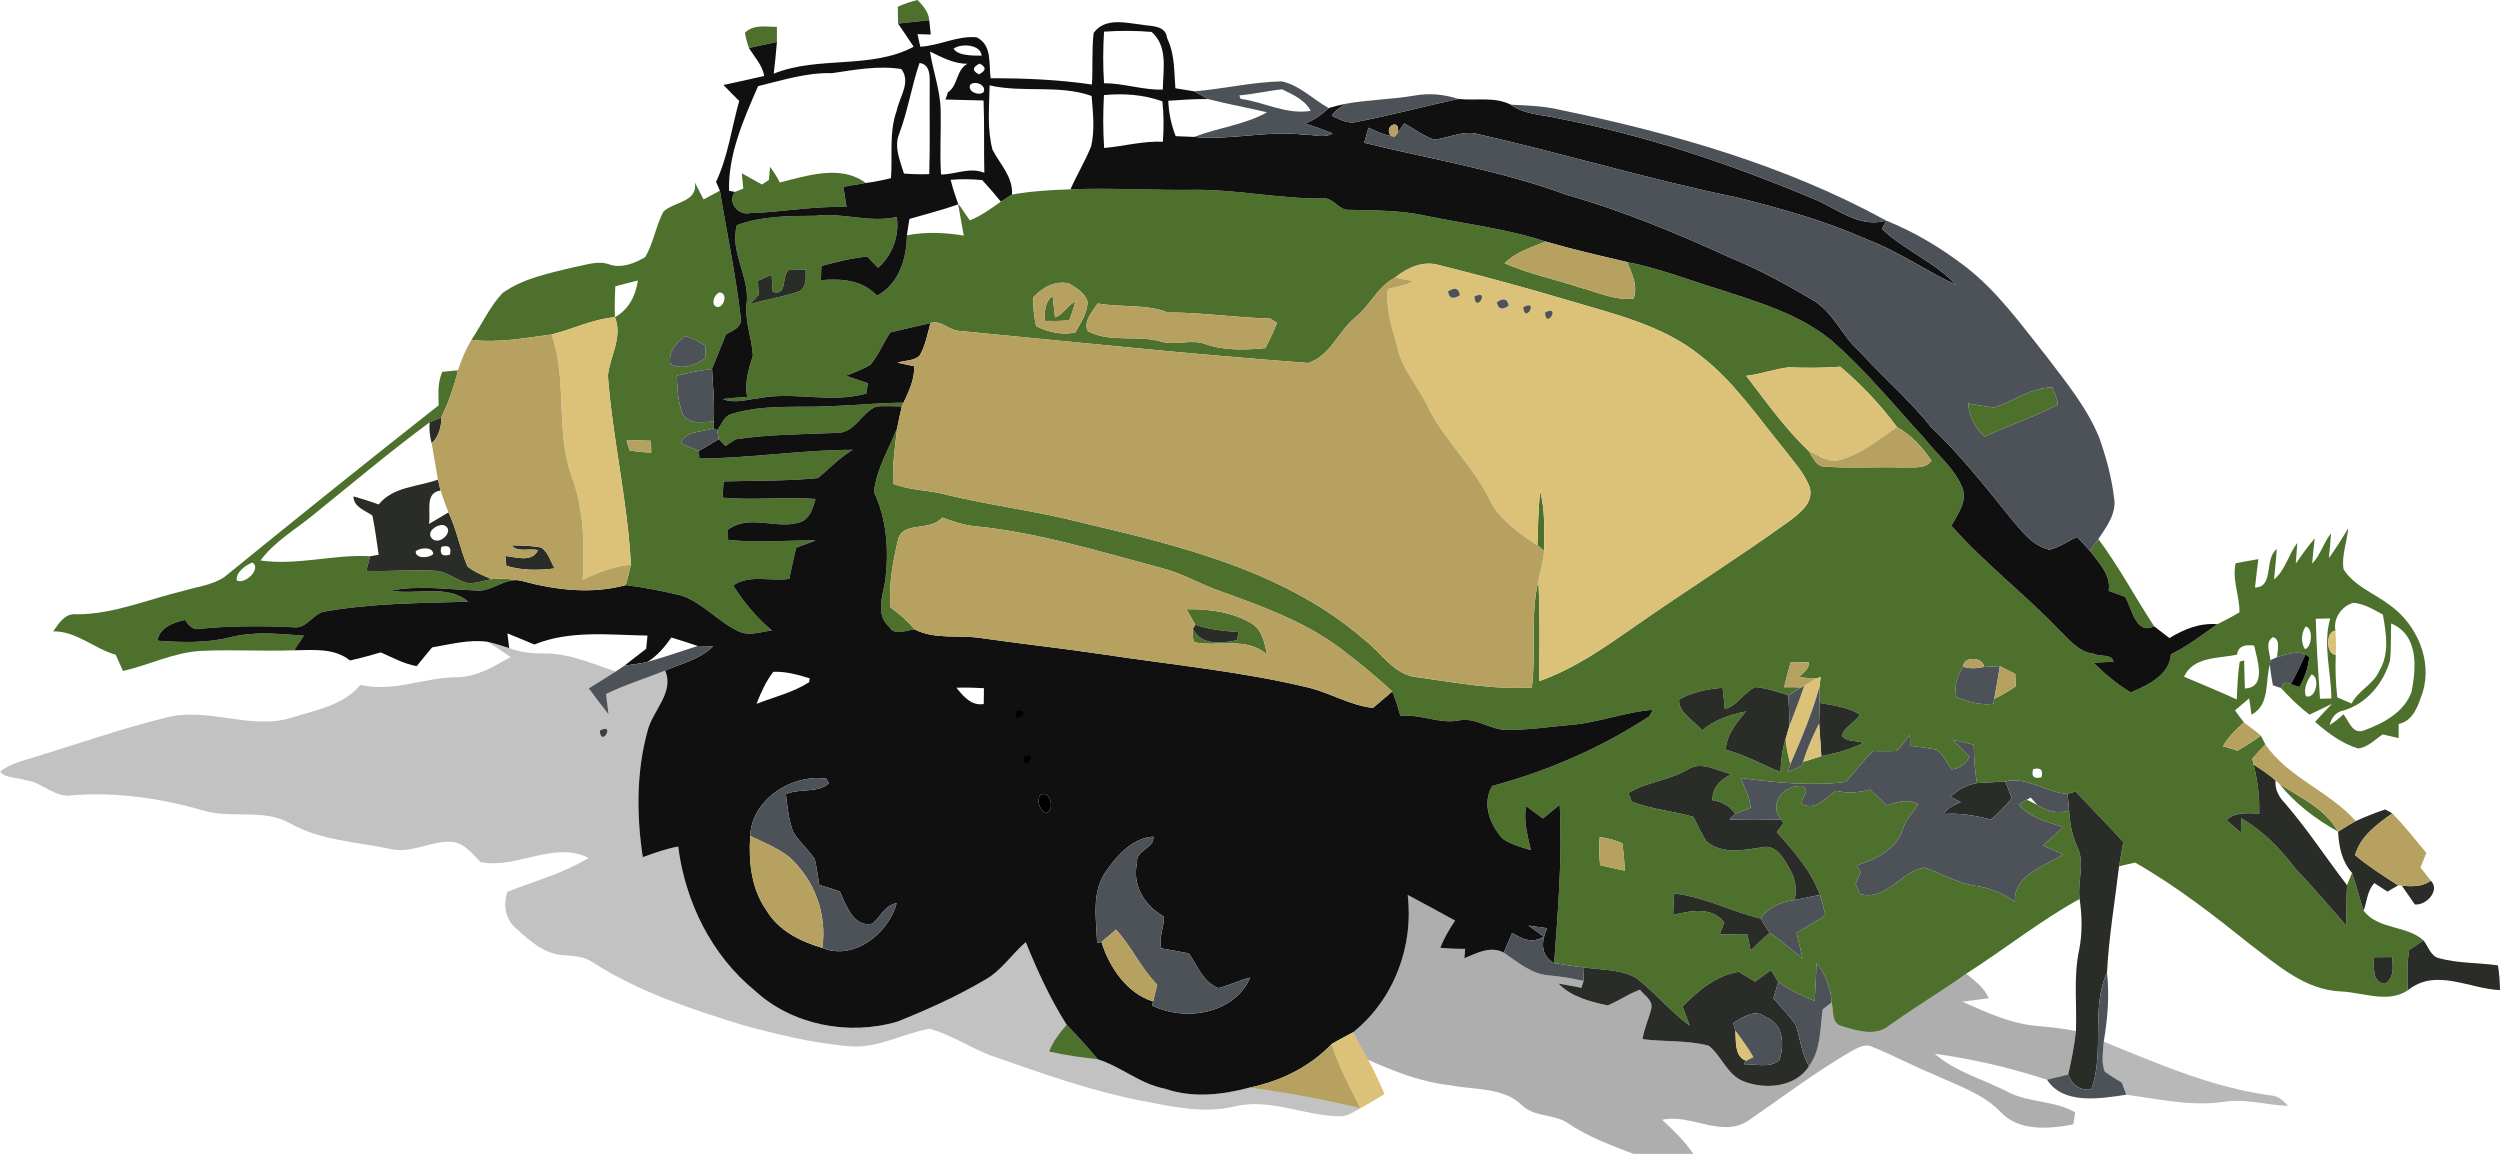<svg width="26" height="12" viewBox="0 0 26 12" fill="none" xmlns="http://www.w3.org/2000/svg">
<path d="M9.338 0.069C9.404 0.04 9.472 0.017 9.542 0C9.6 0.059 9.657 0.124 9.664 0.21C9.557 0.221 9.449 0.233 9.34 0.245C9.338 0.186 9.338 0.128 9.338 0.069Z" fill="#4D712C"/>
<path d="M7.747 0.341C7.834 0.25 7.967 0.28 8.08 0.279C8.08 0.318 8.08 0.397 8.08 0.436C7.983 0.457 7.886 0.478 7.789 0.499C7.771 0.448 7.756 0.395 7.747 0.341Z" fill="#4D712C"/>
<path d="M8.008 1.735C8.047 1.786 8.08 1.84 8.11 1.898C8.393 1.827 8.749 1.709 9.003 1.903C8.926 1.916 8.849 1.93 8.771 1.943C8.781 2.013 8.792 2.083 8.804 2.153C8.467 2.14 8.136 2.207 7.802 2.216C7.676 2.245 7.56 2.102 7.644 1.996C7.665 1.988 7.708 1.97 7.73 1.961C7.724 1.908 7.72 1.855 7.715 1.802C7.784 1.841 7.854 1.88 7.924 1.919C7.942 1.907 7.978 1.883 7.997 1.871C7.999 1.837 8.006 1.769 8.008 1.735Z" fill="#4D712C"/>
<path d="M7.227 1.898C7.257 1.956 7.287 2.015 7.317 2.074C7.374 2.044 7.43 2.013 7.487 1.983C7.558 2.419 7.653 2.858 7.703 3.3C7.725 3.4 7.623 3.438 7.551 3.476C7.502 3.596 7.454 3.716 7.405 3.837C7.282 3.853 7.16 3.876 7.039 3.906C7.043 4.043 7.051 4.183 7.102 4.312C7.173 4.42 7.313 4.388 7.423 4.384C7.422 4.401 7.421 4.437 7.42 4.454C7.308 4.499 7.122 4.473 7.084 4.611C7.145 4.638 7.206 4.665 7.268 4.69C7.269 4.71 7.272 4.749 7.273 4.769C7.807 4.766 8.334 4.678 8.867 4.678C8.734 4.759 8.626 4.872 8.508 4.972C8.183 5.004 7.854 4.997 7.526 5.007C7.524 5.049 7.517 5.133 7.514 5.176C7.836 5.205 8.16 5.165 8.482 5.189C8.453 5.286 8.422 5.407 8.305 5.436C8.066 5.504 7.788 5.345 7.571 5.509C7.572 5.535 7.572 5.588 7.572 5.614C7.875 5.649 8.178 5.617 8.482 5.621C8.415 5.645 8.347 5.671 8.28 5.696C8.254 5.803 8.23 5.911 8.209 6.02C8.017 6.05 7.791 5.97 7.625 6.09C7.736 6.263 7.867 6.423 8.027 6.556C7.914 6.571 7.79 6.618 7.679 6.565C7.469 6.465 7.315 6.275 7.093 6.195C6.9 6.148 6.706 6.11 6.508 6.085C6.528 6.014 6.546 5.943 6.561 5.872C6.528 5.213 6.371 4.564 6.322 3.907C6.344 3.702 6.479 3.506 6.395 3.299C6.54 3.219 6.612 3.073 6.634 2.917C6.556 2.936 6.477 2.957 6.399 2.978C6.394 3.085 6.391 3.191 6.395 3.299C6.165 3.319 5.957 3.423 5.737 3.479C5.462 3.514 5.181 3.57 4.903 3.534C5.012 3.372 5.093 3.189 5.228 3.046C5.446 2.892 5.716 2.84 5.972 2.778C6.091 2.757 6.216 2.707 6.335 2.749C6.463 2.795 6.601 2.738 6.71 2.674C6.798 2.525 6.82 2.351 6.9 2.2C7.012 2.096 7.259 2.102 7.227 1.898ZM7.484 3.042C7.423 3.058 7.384 3.189 7.469 3.194C7.536 3.183 7.568 3.045 7.484 3.042ZM6.972 3.788C7.093 3.849 7.232 3.799 7.334 3.727C7.336 3.695 7.337 3.629 7.338 3.597C7.273 3.554 7.204 3.518 7.129 3.495C7.03 3.564 6.947 3.662 6.972 3.788ZM6.516 4.582C6.524 4.607 6.539 4.657 6.547 4.683C6.621 4.699 6.698 4.705 6.773 4.706C6.773 4.676 6.771 4.614 6.77 4.584C6.685 4.58 6.6 4.579 6.516 4.582Z" fill="#4D712C"/>
<path d="M10.525 2.023C10.726 1.988 10.93 1.975 11.133 1.969C11.568 1.952 12.002 1.981 12.437 1.974C12.88 1.972 13.318 2.07 13.762 2.064C13.868 2.053 13.919 2.185 14.024 2.182C14.287 2.19 14.553 2.184 14.812 2.241C15.233 2.328 15.665 2.377 16.075 2.512C15.925 2.573 15.764 2.622 15.648 2.737C15.897 2.849 16.168 2.902 16.428 2.989C16.612 3.038 16.794 3.127 16.99 3.106C17.036 2.973 16.973 2.846 16.922 2.725C17.262 2.792 17.584 2.919 17.914 3.02C18.304 3.148 18.711 3.27 19.034 3.53C19.396 3.841 19.694 4.211 20.015 4.56C20.147 4.73 20.327 4.87 20.409 5.072C20.463 5.217 20.36 5.346 20.294 5.467C20.637 5.857 21.057 6.176 21.416 6.553C21.519 6.652 21.618 6.78 21.773 6.799C21.835 6.832 21.965 6.797 21.98 6.882C21.91 6.885 21.84 6.888 21.77 6.892C21.89 7.007 22.016 7.116 22.16 7.201C22.339 7.126 22.562 7.02 22.578 6.805C22.752 6.72 22.903 6.601 23.061 6.492C23.139 6.454 23.215 6.412 23.29 6.369C23.294 6.197 23.211 6.029 23.251 5.858C23.329 5.843 23.408 5.828 23.487 5.815C23.475 5.913 23.462 6.012 23.452 6.11C23.654 6.106 23.544 5.814 23.678 5.71C23.672 5.816 23.66 5.921 23.65 6.027C23.77 5.928 23.798 5.766 23.892 5.647C23.887 5.718 23.882 5.789 23.876 5.861C23.939 5.771 24.002 5.682 24.073 5.599C24.064 5.686 24.053 5.774 24.046 5.862C24.135 5.772 24.163 5.644 24.243 5.547C24.237 5.633 24.229 5.719 24.22 5.804C24.293 5.705 24.358 5.6 24.421 5.494C24.41 5.636 24.35 5.779 24.373 5.92C24.483 6.095 24.69 6.169 24.85 6.29C25.133 6.49 25.297 6.863 25.197 7.197C25.151 7.327 25.105 7.496 24.946 7.529C24.946 7.578 24.945 7.626 24.946 7.676C24.89 7.663 24.835 7.65 24.78 7.638C24.699 7.692 24.626 7.772 24.524 7.784C24.354 7.732 24.207 7.622 24.077 7.507C24.134 7.444 24.193 7.382 24.252 7.32C24.174 7.358 24.097 7.396 24.019 7.432C23.91 7.351 23.815 7.255 23.723 7.156L23.75 7.107L23.78 7.1L23.825 7.115C23.847 7.122 23.891 7.138 23.913 7.145C23.969 7.05 24.004 6.944 24.016 6.835L23.978 6.806C23.88 6.763 23.778 6.808 23.682 6.834C23.682 6.772 23.723 6.648 23.639 6.626C23.552 6.677 23.607 6.788 23.612 6.865L23.607 6.911C23.555 7.09 23.611 7.328 23.416 7.433C23.409 7.391 23.397 7.306 23.391 7.263C23.342 7.305 23.293 7.346 23.244 7.388C23.274 7.43 23.304 7.472 23.337 7.513C23.253 7.585 23.176 7.665 23.119 7.76C23.169 7.775 23.219 7.791 23.27 7.807C23.354 7.759 23.435 7.707 23.513 7.65C23.525 7.673 23.548 7.719 23.56 7.742C23.513 7.79 23.467 7.839 23.424 7.89C23.427 7.905 23.433 7.935 23.437 7.95C23.48 8.116 23.5 8.288 23.496 8.461C23.378 8.458 23.25 8.442 23.155 8.528C23.205 8.572 23.255 8.617 23.305 8.661C23.307 8.623 23.309 8.548 23.31 8.51C23.529 8.64 23.711 8.819 23.861 9.021C24.046 9.217 24.224 9.421 24.399 9.626C24.404 9.486 24.402 9.346 24.409 9.206C24.422 9.174 24.448 9.11 24.461 9.078C24.507 9.207 24.537 9.342 24.582 9.472C24.735 9.671 25.034 9.622 25.205 9.781C25.155 9.814 25.105 9.847 25.055 9.879C25.033 10.018 25.035 10.159 25.041 10.299C24.832 10.439 24.572 10.319 24.342 10.311C23.973 10.294 23.694 10.042 23.417 9.834C23.031 9.525 22.639 9.218 22.206 8.971C22.15 8.983 22.093 8.996 22.038 9.01C22.052 8.925 22.067 8.841 22.082 8.756C21.919 8.578 21.75 8.407 21.585 8.231C21.565 8.238 21.524 8.251 21.503 8.257C21.279 8.243 21.086 8.072 20.855 8.127C20.757 8.135 20.659 8.138 20.561 8.144C20.536 8.012 20.53 7.878 20.527 7.744C20.454 7.727 20.381 7.71 20.308 7.694C20.367 7.753 20.425 7.812 20.484 7.872C20.442 7.939 20.381 7.995 20.297 8.001C20.245 7.933 20.213 7.846 20.14 7.797C20.05 7.778 19.958 7.769 19.868 7.757C19.866 7.729 19.863 7.67 19.861 7.641C19.816 7.699 19.779 7.764 19.719 7.81C19.639 7.814 19.559 7.812 19.479 7.811C19.377 7.911 19.292 8.026 19.198 8.132C18.831 8.178 18.467 8.139 18.103 8.091C18.142 8.192 18.2 8.291 18.206 8.402C18.152 8.421 18.099 8.442 18.047 8.464C17.992 8.382 17.907 8.337 17.809 8.322C17.807 8.191 17.897 8.103 18.011 8.05C17.861 8.023 17.698 7.908 17.552 8.003C17.359 8.117 17.123 8.132 16.934 8.248C16.944 8.271 16.962 8.315 16.972 8.337C17.176 8.419 17.399 8.434 17.61 8.495C17.656 8.58 17.695 8.668 17.746 8.75C17.907 8.887 18.133 8.842 18.325 8.812C18.467 8.777 18.55 8.927 18.608 9.028C18.672 9.128 18.689 9.246 18.664 9.36C18.523 9.379 18.392 9.434 18.312 9.553C18.007 9.482 17.725 9.326 17.412 9.293C17.407 9.367 17.403 9.441 17.401 9.516C17.585 9.471 17.799 9.425 17.933 9.594C17.917 9.635 17.901 9.676 17.885 9.717C17.98 9.715 18.076 9.714 18.172 9.714C18.183 9.771 18.195 9.829 18.207 9.887C18.27 9.822 18.336 9.76 18.404 9.702C18.526 9.782 18.634 9.878 18.747 9.968C18.726 9.879 18.705 9.789 18.684 9.7C18.785 9.641 18.885 9.58 18.985 9.519C18.968 9.447 18.95 9.376 18.927 9.307C18.836 9.055 18.657 8.853 18.479 8.655C18.496 8.632 18.528 8.587 18.545 8.564C18.54 8.554 18.532 8.534 18.527 8.524C18.384 8.363 18.55 8.154 18.747 8.175C18.831 8.216 18.741 8.295 18.73 8.355C18.875 8.443 18.984 8.3 19.091 8.224C19.21 8.251 19.331 8.246 19.448 8.211C19.506 8.265 19.564 8.32 19.623 8.376C19.73 8.342 19.844 8.302 19.951 8.364C19.9 8.44 19.835 8.51 19.799 8.595C19.748 8.816 19.516 8.94 19.308 8.999C19.318 9.017 19.339 9.053 19.35 9.07C19.332 9.11 19.315 9.15 19.298 9.19C19.31 9.217 19.335 9.272 19.346 9.299C19.618 9.371 19.766 9.066 20.009 9.023C20.191 9.08 20.357 9.186 20.549 9.213C20.697 9.234 20.835 9.293 20.954 9.38C20.945 9.096 21.257 9.015 21.455 8.886C21.385 8.855 21.316 8.825 21.246 8.794C21.316 8.73 21.386 8.666 21.457 8.603C21.292 8.547 21.109 8.506 20.995 8.366C21.016 8.354 21.058 8.329 21.079 8.317C21.107 8.331 21.161 8.358 21.188 8.371C21.288 8.434 21.401 8.47 21.518 8.428C21.526 8.555 21.547 8.681 21.6 8.799C21.69 8.972 21.603 9.165 21.628 9.349C21.216 9.578 20.846 9.872 20.45 10.126C20.189 10.312 19.913 10.475 19.653 10.662C19.514 10.782 19.317 10.722 19.161 10.673C19.043 10.649 19.072 10.51 19.049 10.424C19.04 10.275 18.983 10.134 18.893 10.013C18.886 10.145 18.881 10.277 18.873 10.409C18.738 10.361 18.611 10.292 18.493 10.212C18.467 10.171 18.442 10.129 18.419 10.088C18.363 10.128 18.308 10.168 18.253 10.209C18.195 10.175 18.139 10.141 18.082 10.106C17.847 10.146 17.659 10.303 17.499 10.467C17.524 10.533 17.549 10.6 17.573 10.667C17.374 10.519 17.215 10.327 17.021 10.173C16.855 10.076 16.651 10.09 16.465 10.06C16.364 10.048 16.263 10.033 16.163 10.016C16.203 9.467 16.249 8.919 16.221 8.369C16.163 8.417 16.105 8.464 16.047 8.512C15.989 8.469 15.93 8.426 15.872 8.384C15.842 8.539 15.889 8.692 15.921 8.842C15.821 8.81 15.716 8.784 15.629 8.724C15.494 8.576 15.411 8.361 15.518 8.174C16.096 8.019 16.652 7.777 17.151 7.451C17.16 7.434 17.181 7.399 17.19 7.382C16.904 7.404 16.633 7.513 16.347 7.538C16.116 7.557 15.886 7.596 15.654 7.591C15.486 7.583 15.341 7.456 15.169 7.493C14.964 7.532 14.771 7.42 14.565 7.448C14.54 7.361 14.515 7.274 14.48 7.191C14.306 7.031 14.124 6.881 13.934 6.739C13.548 6.45 13.083 6.291 12.632 6.127C12.449 6.056 12.277 5.958 12.085 5.909C11.435 5.736 10.788 5.534 10.115 5.47C10.005 5.458 9.901 5.418 9.798 5.382C9.676 5.535 9.375 5.411 9.337 5.625C9.284 5.851 9.241 6.085 9.262 6.318C9.355 6.383 9.439 6.46 9.513 6.546C9.426 6.553 9.305 6.617 9.248 6.52C9.102 6.389 9.181 6.197 9.207 6.036C9.245 5.726 9.224 5.403 9.089 5.117C9.114 4.88 9.245 4.67 9.331 4.451C9.307 4.643 9.281 4.836 9.288 5.031C9.437 5.089 9.598 5.097 9.755 5.124C10.252 5.251 10.764 5.309 11.261 5.438C12.293 5.68 13.38 5.947 14.191 6.655C14.372 6.79 14.497 7.025 14.746 7.044C15.138 7.098 15.533 7.175 15.931 7.15C15.978 6.781 15.912 6.404 15.999 6.041C16.016 6.389 16.012 6.736 16.007 7.084C16.38 6.953 16.703 6.723 17.022 6.5C17.539 6.14 18.072 5.804 18.584 5.437C18.702 5.349 18.864 5.239 18.822 5.071C18.767 4.917 18.648 4.796 18.551 4.666C18.275 4.331 18.031 3.964 17.681 3.696C17.297 3.386 16.802 3.27 16.336 3.131C15.882 2.996 15.425 2.872 14.966 2.757C14.798 2.708 14.637 2.784 14.51 2.886C14.322 2.982 14.248 3.184 14.087 3.308C13.916 3.452 13.834 3.701 13.605 3.775C12.389 3.685 11.176 3.557 9.963 3.44C9.862 3.429 9.783 3.325 9.677 3.36C9.537 3.391 9.398 3.424 9.259 3.457C9.186 3.568 9.136 3.693 9.051 3.795C8.971 3.841 8.884 3.873 8.798 3.908C8.874 3.934 8.95 3.96 9.026 3.986C9.022 4.012 9.014 4.066 9.01 4.092C8.642 4.199 8.26 4.068 7.889 4.142C7.766 4.155 7.637 4.2 7.517 4.15C7.601 4.14 7.686 4.133 7.77 4.128C7.743 3.979 7.785 3.838 7.83 3.699C7.821 3.525 7.751 3.357 7.762 3.181C7.81 2.892 7.586 2.633 7.663 2.342C7.927 2.245 8.209 2.246 8.486 2.244C8.769 2.208 9.044 2.322 9.326 2.256C9.356 2.451 9.281 2.653 9.132 2.785C9.094 2.746 9.056 2.707 9.018 2.668C8.857 2.684 8.699 2.723 8.543 2.767C8.542 2.804 8.539 2.877 8.537 2.914C8.75 2.896 8.968 2.91 9.12 3.076C9.352 2.951 9.429 2.689 9.432 2.447C9.627 2.409 9.827 2.418 10.023 2.45C10.005 2.342 9.983 2.234 9.965 2.126L9.982 2.14C10.017 2.19 10.052 2.241 10.086 2.292C10.204 2.244 10.307 2.17 10.409 2.097C10.438 2.078 10.496 2.041 10.525 2.023ZM8.211 2.801C8.116 2.871 8.201 3.08 8.036 3.036C8.033 2.991 8.028 2.902 8.025 2.857C7.978 2.878 7.93 2.899 7.882 2.92C7.885 2.968 7.888 3.016 7.891 3.064C7.859 3.098 7.828 3.132 7.797 3.166C7.968 3.112 8.148 3.087 8.318 3.029C8.39 2.976 8.38 2.882 8.379 2.805C8.337 2.804 8.253 2.803 8.211 2.801ZM10.745 3.095C10.745 3.194 10.753 3.294 10.775 3.391C10.901 3.455 11.044 3.488 11.184 3.457C11.238 3.357 11.309 3.257 11.311 3.141C11.287 3.051 11.197 2.994 11.119 2.95C10.978 2.911 10.835 2.993 10.745 3.095ZM11.418 3.156C11.362 3.237 11.264 3.344 11.313 3.444C11.547 3.567 11.819 3.482 12.066 3.55C12.221 3.599 12.385 3.522 12.537 3.579C12.736 3.648 12.951 3.64 13.159 3.62C13.205 3.536 13.246 3.447 13.28 3.357C13.262 3.346 13.227 3.324 13.21 3.313C12.854 3.304 12.502 3.249 12.146 3.25C11.914 3.158 11.66 3.201 11.418 3.156ZM18.161 3.909C18.367 4.177 18.564 4.457 18.811 4.691C18.856 4.759 18.891 4.862 18.994 4.854C19.256 4.872 19.52 4.853 19.783 4.862C19.886 4.853 20.017 4.888 20.087 4.791C19.993 4.652 19.878 4.525 19.728 4.441C19.56 4.212 19.358 3.999 19.139 3.814C18.961 3.826 18.784 3.829 18.606 3.82C18.455 3.837 18.312 3.892 18.161 3.909ZM24.289 6.559C24.186 6.566 24.188 6.805 24.292 6.81C24.286 6.958 24.291 7.106 24.308 7.253C24.357 7.275 24.407 7.296 24.457 7.317C24.525 7.18 24.685 7.118 24.745 6.976C24.853 6.798 24.816 6.585 24.782 6.392C24.686 6.34 24.589 6.279 24.477 6.269C24.354 6.301 24.262 6.433 24.289 6.559ZM24.084 6.435C24.09 6.713 24.11 6.99 24.128 7.267C24.157 7.267 24.216 7.265 24.246 7.264C24.245 6.986 24.155 6.71 24.234 6.432C24.197 6.432 24.121 6.435 24.084 6.435ZM23.979 6.515C23.933 6.581 23.927 6.682 23.971 6.751C24.047 6.732 24.058 6.53 23.979 6.515ZM24.868 6.484C24.863 6.612 24.87 6.741 24.856 6.87C24.789 7.102 24.616 7.319 24.372 7.389C24.292 7.404 24.246 7.466 24.229 7.54C24.28 7.508 24.328 7.471 24.372 7.429C24.429 7.496 24.462 7.636 24.578 7.599C24.784 7.525 25.006 7.408 25.081 7.192C25.129 6.943 25.155 6.604 24.868 6.484ZM23.265 6.809C23.073 6.848 22.807 6.829 22.714 7.038C22.897 7.116 23.082 7.191 23.262 7.274C23.269 7.143 23.272 7.011 23.293 6.881L23.339 6.868C23.341 6.965 23.343 7.062 23.347 7.16C23.579 7.152 23.473 6.853 23.443 6.714C23.359 6.703 23.278 6.712 23.265 6.809ZM18.622 6.891C18.598 6.976 18.576 7.061 18.555 7.147C18.614 7.145 18.674 7.147 18.733 7.149C18.7 7.17 18.632 7.211 18.599 7.232C18.486 7.196 18.374 7.156 18.257 7.145C18.135 7.199 18.072 7.337 17.939 7.374C17.93 7.3 17.922 7.226 17.915 7.153C17.759 7.165 17.602 7.198 17.464 7.273C17.447 7.409 17.623 7.495 17.701 7.597C17.829 7.486 17.992 7.432 18.158 7.398C18.061 7.517 17.955 7.638 17.948 7.798C18.148 7.85 18.327 7.952 18.516 8.03C18.525 7.914 18.532 7.798 18.57 7.687C18.579 7.774 18.596 7.861 18.62 7.947C18.614 7.968 18.599 8.008 18.593 8.029C18.642 8.008 18.69 7.986 18.738 7.963L18.751 7.924C18.815 7.904 18.879 7.885 18.942 7.864C19.092 7.834 19.242 7.796 19.379 7.726C19.308 7.697 19.201 7.72 19.157 7.651C19.18 7.557 19.294 7.516 19.343 7.432C19.218 7.354 19.069 7.335 18.925 7.311C18.925 7.268 18.923 7.183 18.923 7.141C18.926 7.115 18.932 7.065 18.935 7.04L18.888 7.057C18.843 7.054 18.753 7.047 18.707 7.044C18.751 6.996 18.817 6.962 18.811 6.889C18.747 6.888 18.684 6.889 18.622 6.891ZM20.417 6.934C20.356 7.03 20.318 7.139 20.348 7.253C20.47 7.295 20.599 7.34 20.731 7.319L20.74 7.269C20.817 7.23 20.892 7.187 20.963 7.138C20.962 7.106 20.96 7.041 20.959 7.009C20.905 6.982 20.852 6.955 20.799 6.928C20.758 6.93 20.675 6.934 20.634 6.936C20.626 6.83 20.416 6.823 20.417 6.934ZM24.041 7.014C23.995 7.075 23.952 7.168 23.983 7.242C24.091 7.27 24.129 7.041 24.041 7.014ZM24.482 7.655C24.651 7.569 24.492 7.837 24.482 7.655ZM21.04 7.874C21.209 7.789 21.049 8.056 21.04 7.874ZM21.145 7.999C21.123 8.075 21.152 8.103 21.231 8.084C21.252 8.007 21.223 7.979 21.145 7.999ZM16.637 8.706C16.631 8.803 16.631 8.9 16.641 8.997C16.725 9.018 16.811 9.037 16.898 9.054C16.894 8.96 16.885 8.866 16.874 8.773C16.8 8.736 16.719 8.716 16.637 8.706ZM24.688 9.955C24.69 10.048 24.667 10.221 24.804 10.231C24.904 10.172 24.884 10.049 24.88 9.954C24.832 9.954 24.735 9.955 24.688 9.955Z" fill="#4D712C"/>
<path d="M10.867 3.338C10.863 3.243 10.862 3.142 10.947 3.078C10.956 3.152 10.963 3.227 10.972 3.301C11.059 3.271 11.098 3.175 11.183 3.137C11.167 3.204 11.144 3.27 11.119 3.333C11.035 3.338 10.951 3.34 10.867 3.338Z" fill="#4D712C"/>
<path d="M4.6 3.867C4.64 3.863 4.722 3.855 4.763 3.851C4.724 4.02 4.664 4.183 4.591 4.341C4.56 4.353 4.499 4.379 4.468 4.392C4.051 4.701 3.655 5.034 3.252 5.36C3.067 5.511 2.852 5.634 2.709 5.829C3.092 5.884 3.467 5.763 3.85 5.785C3.836 5.835 3.822 5.886 3.809 5.937C4.049 5.946 4.288 5.922 4.528 5.936C4.653 5.944 4.749 6.04 4.87 6.066C4.953 6.067 5.031 6.038 5.111 6.023C5.216 6.015 5.322 6.019 5.425 6.041C5.248 5.998 5.114 6.165 4.942 6.14C4.652 6.131 4.353 6.084 4.067 6.143C4.328 6.19 4.656 6.072 4.869 6.258C4.365 6.272 3.858 6.273 3.36 6.363C3.246 6.397 3.184 6.543 3.051 6.523C2.732 6.509 2.412 6.507 2.093 6.538C2.015 6.56 1.961 6.509 1.927 6.447C1.801 6.474 1.664 6.523 1.636 6.663C1.892 6.682 2.152 6.69 2.402 6.626C2.65 6.564 2.908 6.593 3.16 6.611C3.126 6.661 3.093 6.712 3.059 6.763C2.739 6.775 2.418 6.754 2.098 6.769C1.812 6.782 1.554 6.916 1.279 6.978C1.254 6.921 1.229 6.865 1.203 6.809C0.978 6.746 0.796 6.563 0.553 6.566C0.614 6.481 0.677 6.372 0.802 6.389C1.187 6.387 1.541 6.232 1.908 6.145C2.05 6.102 2.205 6.085 2.33 6.004C3.069 5.402 3.813 4.805 4.562 4.215C4.56 4.098 4.55 3.977 4.6 3.867ZM2.625 5.85C2.552 5.879 2.45 5.953 2.462 6.037C2.554 6.082 2.722 5.91 2.625 5.85Z" fill="#4D712C"/>
<path d="M20.738 4.238C20.942 4.174 21.122 4.028 21.344 4.03C21.37 4.087 21.396 4.146 21.401 4.21C21.154 4.336 20.89 4.426 20.638 4.542C20.543 4.448 20.475 4.329 20.47 4.195C20.559 4.21 20.647 4.229 20.738 4.238Z" fill="#4D712C"/>
<path d="M8.313 4.23C8.675 4.236 9.036 4.193 9.398 4.187L9.379 4.227C9.29 4.226 9.2 4.22 9.111 4.228C8.958 4.293 8.894 4.5 8.708 4.502C8.354 4.517 7.998 4.516 7.649 4.569C7.623 4.586 7.571 4.62 7.545 4.638C7.521 4.614 7.498 4.591 7.475 4.568C7.471 4.545 7.462 4.498 7.458 4.475C7.503 4.419 7.526 4.333 7.601 4.308C7.83 4.235 8.075 4.231 8.313 4.23Z" fill="#4D712C"/>
<path d="M16.073 4.699C16.146 4.737 16.151 4.946 16.07 4.982C16.021 4.899 16.029 4.782 16.073 4.699Z" fill="#4D712C"/>
<path d="M16.017 5.109C16.073 5.311 16.057 5.523 16.06 5.73C16.042 5.715 16.007 5.686 15.989 5.671C15.995 5.483 15.998 5.296 16.017 5.109Z" fill="#4D712C"/>
<path d="M3.973 5.513C4.06 5.446 4.134 5.6 4.058 5.652C3.971 5.72 3.897 5.565 3.973 5.513Z" fill="#4D712C"/>
<path d="M21.823 5.606C22.038 5.895 22.206 6.213 22.403 6.513C22.21 6.61 22.172 6.321 22.101 6.207C22.044 6.186 21.987 6.166 21.93 6.145C21.957 5.979 21.827 5.854 21.736 5.73C21.758 5.699 21.801 5.637 21.823 5.606Z" fill="#4D712C"/>
<path d="M12.339 6.336C12.57 6.332 12.81 6.363 13.012 6.481C13.13 6.549 13.152 6.691 13.178 6.81C12.968 6.615 12.67 6.734 12.414 6.678C12.406 6.632 12.404 6.585 12.406 6.539C12.49 6.716 12.704 6.691 12.866 6.658C12.87 6.637 12.877 6.594 12.88 6.573C12.729 6.562 12.575 6.549 12.431 6.497C12.401 6.443 12.369 6.389 12.339 6.336Z" fill="#4D712C"/>
<path d="M23.704 8.151C23.924 8.296 24.183 8.409 24.316 8.649C24.084 8.519 23.869 8.358 23.704 8.151Z" fill="#4D712C"/>
<path d="M6.682 8.208C6.774 8.179 6.806 8.209 6.778 8.299C6.685 8.327 6.653 8.298 6.682 8.208Z" fill="#4D712C"/>
<path d="M14.152 8.273C14.226 8.195 14.352 8.322 14.27 8.392C14.193 8.48 14.068 8.347 14.152 8.273Z" fill="#4D712C"/>
<path d="M10.911 10.936C10.949 10.83 11.021 10.742 11.093 10.657C11.204 10.774 11.314 10.892 11.416 11.016C11.246 10.998 11.077 10.975 10.911 10.936Z" fill="#4D712C"/>
<path d="M9.34 0.245C9.449 0.233 9.557 0.221 9.664 0.21C9.668 0.247 9.676 0.322 9.68 0.359C9.645 0.357 9.577 0.356 9.542 0.355C9.549 0.388 9.564 0.453 9.571 0.486C9.77 0.475 9.957 0.369 10.157 0.388C10.322 0.468 10.281 0.666 10.303 0.814C10.656 0.813 11.007 0.828 11.356 0.879C11.367 0.7 11.353 0.52 11.374 0.342C11.492 0.18 11.706 0.237 11.875 0.257C11.975 0.274 12.121 0.262 12.137 0.392C12.139 0.398 12.144 0.409 12.146 0.415C12.218 0.573 12.211 0.748 12.224 0.918C12.29 0.928 12.356 0.939 12.422 0.95C12.469 0.976 12.515 1.003 12.562 1.03C12.425 1.029 12.287 1.038 12.15 1.048C12.155 1.174 12.181 1.298 12.227 1.416C12.291 1.419 12.355 1.421 12.419 1.424C12.802 1.462 13.181 1.354 13.564 1.401C13.66 1.397 13.773 1.443 13.86 1.387C13.765 1.349 13.669 1.315 13.572 1.284C13.666 1.249 13.747 1.192 13.818 1.124C13.878 1.106 13.939 1.09 14.002 1.078C13.944 1.111 13.886 1.147 13.85 1.203C13.934 1.242 14.022 1.295 14.12 1.265C14.471 1.198 14.817 1.104 15.166 1.029C15.348 1.049 15.544 1.003 15.713 1.089C15.856 1.192 16.04 1.192 16.206 1.231C17.117 1.408 18 1.707 18.852 2.064C19.099 2.161 19.331 2.377 19.616 2.294C19.605 2.315 19.583 2.358 19.572 2.38C19.804 2.603 20.123 2.723 20.343 2.963C20.026 2.817 19.743 2.611 19.415 2.49C18.981 2.295 18.519 2.168 18.058 2.052C17.145 1.865 16.254 1.594 15.347 1.389C15.199 1.361 15.06 1.437 14.915 1.452C14.802 1.415 14.708 1.339 14.605 1.283C14.588 1.306 14.555 1.354 14.538 1.378C14.566 1.225 14.383 1.311 14.465 1.415C14.382 1.4 14.307 1.362 14.232 1.328C14.217 1.38 14.203 1.432 14.188 1.485C14.891 1.658 15.613 1.774 16.295 2.027C16.88 2.193 17.44 2.426 17.991 2.678C18.287 2.8 18.569 2.952 18.843 3.115C19.066 3.239 19.152 3.492 19.339 3.655C19.344 3.66 19.354 3.671 19.359 3.677C19.595 3.935 19.863 4.164 20.081 4.439C20.388 4.731 20.649 5.062 20.912 5.389C21.023 5.519 21.135 5.676 21.314 5.717C21.418 5.693 21.505 5.627 21.602 5.584C21.647 5.632 21.692 5.679 21.736 5.73C21.827 5.854 21.957 5.979 21.93 6.145C21.987 6.166 22.044 6.186 22.101 6.207C22.172 6.321 22.21 6.61 22.403 6.513C22.456 6.553 22.509 6.594 22.562 6.636C22.713 6.544 22.878 6.476 23.061 6.492C22.903 6.601 22.752 6.72 22.578 6.805C22.562 7.02 22.339 7.126 22.16 7.201C22.016 7.116 21.89 7.007 21.77 6.892C21.84 6.888 21.91 6.885 21.98 6.882C21.965 6.797 21.835 6.832 21.773 6.799C21.618 6.78 21.519 6.652 21.416 6.553C21.057 6.176 20.637 5.857 20.294 5.467C20.36 5.346 20.463 5.217 20.409 5.072C20.327 4.87 20.147 4.73 20.015 4.56C19.694 4.211 19.396 3.841 19.034 3.53C18.711 3.27 18.304 3.148 17.914 3.02C17.584 2.919 17.262 2.792 16.922 2.725C16.638 2.659 16.354 2.594 16.075 2.512C15.665 2.377 15.233 2.328 14.812 2.241C14.553 2.184 14.287 2.19 14.024 2.182C13.919 2.185 13.868 2.053 13.762 2.064C13.318 2.07 12.88 1.972 12.437 1.974C12.002 1.981 11.568 1.952 11.133 1.969C11.2 1.817 11.286 1.675 11.348 1.522C11.388 1.35 11.366 1.172 11.353 0.998C11.012 0.877 10.643 0.968 10.292 0.888C10.288 1.111 10.264 1.342 10.323 1.56C10.403 1.71 10.536 1.84 10.525 2.023C10.496 2.041 10.438 2.078 10.409 2.097C10.347 2.02 10.282 1.946 10.215 1.873C10.106 1.862 9.996 1.861 9.887 1.87C9.906 1.949 9.931 2.027 9.959 2.104L9.965 2.126C9.798 2.184 9.627 2.228 9.458 2.277C9.448 2.333 9.44 2.39 9.432 2.447C9.429 2.689 9.352 2.951 9.12 3.076C8.968 2.91 8.75 2.896 8.537 2.914C8.539 2.877 8.542 2.804 8.543 2.767C8.699 2.723 8.857 2.684 9.018 2.668C9.056 2.707 9.094 2.746 9.132 2.785C9.281 2.653 9.356 2.451 9.326 2.256C9.044 2.322 8.769 2.208 8.486 2.244C8.209 2.246 7.927 2.245 7.663 2.342C7.586 2.633 7.81 2.892 7.762 3.181C7.751 3.357 7.821 3.525 7.83 3.699C7.785 3.838 7.743 3.979 7.77 4.128C7.686 4.133 7.601 4.14 7.517 4.15C7.637 4.2 7.766 4.155 7.889 4.142C8.26 4.068 8.642 4.199 9.01 4.092C9.014 4.066 9.022 4.012 9.026 3.986C8.95 3.96 8.874 3.934 8.798 3.908C8.884 3.873 8.971 3.841 9.051 3.795C9.136 3.693 9.186 3.568 9.259 3.457C9.398 3.424 9.537 3.391 9.677 3.36C9.646 3.473 9.625 3.59 9.567 3.694C9.51 3.757 9.41 3.746 9.333 3.772C9.377 3.782 9.463 3.8 9.507 3.809C9.514 3.944 9.452 4.066 9.398 4.187C9.036 4.193 8.675 4.236 8.313 4.23C8.075 4.231 7.83 4.235 7.601 4.308C7.526 4.333 7.503 4.419 7.458 4.475L7.42 4.454C7.421 4.437 7.422 4.401 7.423 4.384C7.434 4.201 7.415 4.019 7.405 3.837C7.454 3.716 7.502 3.596 7.551 3.476C7.623 3.438 7.725 3.4 7.703 3.3C7.653 2.858 7.558 2.419 7.487 1.983C7.477 1.96 7.457 1.914 7.447 1.891C7.572 1.626 7.608 1.331 7.688 1.05C7.632 0.995 7.578 0.94 7.524 0.884C7.665 0.853 7.807 0.823 7.948 0.79C7.929 0.678 7.847 0.593 7.789 0.499C7.886 0.478 7.983 0.457 8.08 0.436C8.072 0.546 8.059 0.656 8.047 0.766C8.513 0.578 9.058 0.724 9.502 0.486C9.449 0.405 9.394 0.325 9.34 0.245ZM11.482 0.329C11.471 0.508 11.47 0.687 11.482 0.866C11.688 0.865 11.887 0.938 12.093 0.932C12.095 0.73 12.151 0.485 11.977 0.332C11.812 0.318 11.646 0.318 11.482 0.329ZM9.917 0.506C9.963 0.582 10.12 0.578 10.209 0.579C10.2 0.462 9.999 0.448 9.917 0.506ZM9.672 0.536C9.703 0.741 9.779 0.94 9.783 1.149C9.788 1.371 9.772 1.593 9.787 1.815C9.938 1.814 10.088 1.735 10.237 1.797C10.231 1.546 10.239 1.296 10.229 1.045C10.097 1.041 9.965 1.04 9.833 1.035C9.84 1.016 9.853 0.978 9.859 0.959C9.968 0.886 9.941 0.727 10.062 0.663C9.919 0.664 9.796 0.596 9.672 0.536ZM9.563 0.655C9.48 0.898 9.442 1.153 9.351 1.393C9.295 1.53 9.362 1.673 9.401 1.805C9.488 1.812 9.576 1.814 9.664 1.811C9.674 1.499 9.666 1.186 9.669 0.875C9.67 0.792 9.675 0.669 9.563 0.655ZM10.188 0.661C10.111 0.7 10.109 0.737 10.181 0.773C10.257 0.735 10.259 0.697 10.188 0.661ZM8.652 0.761C8.388 0.753 8.137 0.835 7.884 0.896C7.734 1.241 7.572 1.603 7.582 1.984L7.644 1.996C7.56 2.102 7.676 2.245 7.802 2.216C8.136 2.207 8.467 2.14 8.804 2.153C8.792 2.083 8.781 2.013 8.771 1.943C8.849 1.93 8.926 1.916 9.003 1.903C9.092 1.893 9.179 1.874 9.266 1.853C9.284 1.619 9.244 1.377 9.326 1.15C9.354 1.009 9.477 0.855 9.374 0.718C9.131 0.68 8.891 0.726 8.652 0.761ZM10.09 0.882C10.058 0.95 10.179 1.002 10.228 0.959C10.266 0.887 10.139 0.832 10.09 0.882ZM11.481 0.989C11.471 1.172 11.471 1.356 11.483 1.539C11.687 1.521 11.887 1.465 12.094 1.474C12.104 1.334 12.104 1.194 12.089 1.054C11.895 0.984 11.686 0.969 11.481 0.989Z" fill="#101010"/>
<path d="M8.211 2.801C8.253 2.803 8.337 2.804 8.379 2.805C8.38 2.882 8.39 2.976 8.318 3.029C8.148 3.087 7.968 3.112 7.797 3.166C7.828 3.132 7.859 3.098 7.891 3.064C7.888 3.016 7.885 2.968 7.882 2.92C7.93 2.899 7.978 2.878 8.025 2.857C8.028 2.902 8.033 2.991 8.036 3.036C8.201 3.08 8.116 2.871 8.211 2.801Z" fill="#292C27"/>
<path d="M14.777 2.978C14.846 2.929 14.886 2.941 14.899 3.015C14.83 3.063 14.789 3.05 14.777 2.978Z" fill="#292C27"/>
<path d="M16.249 3.305C16.319 3.264 16.384 3.383 16.33 3.431C16.261 3.47 16.2 3.353 16.249 3.305Z" fill="#292C27"/>
<path d="M16.233 3.597C16.306 3.61 16.318 3.651 16.269 3.72C16.195 3.706 16.183 3.664 16.233 3.597Z" fill="#292C27"/>
<path d="M16.183 3.876C16.264 3.887 16.264 4.088 16.182 4.099C16.134 4.037 16.137 3.938 16.183 3.876Z" fill="#292C27"/>
<path d="M8.708 4.502C8.894 4.5 8.958 4.293 9.111 4.228C9.2 4.22 9.29 4.226 9.379 4.227C9.361 4.301 9.346 4.376 9.331 4.451C9.245 4.67 9.114 4.88 9.089 5.117C9.224 5.403 9.245 5.726 9.207 6.036C9.181 6.197 9.102 6.389 9.248 6.52C9.305 6.617 9.426 6.553 9.513 6.546C9.723 6.653 9.963 6.602 10.188 6.634C10.618 6.696 11.05 6.742 11.481 6.807C12.194 6.915 12.915 6.983 13.617 7.153C13.842 7.21 14.045 7.337 14.279 7.362C14.346 7.305 14.413 7.248 14.48 7.191C14.515 7.274 14.54 7.361 14.565 7.448C14.771 7.42 14.964 7.532 15.169 7.493C15.341 7.456 15.486 7.583 15.654 7.591C15.886 7.596 16.116 7.557 16.347 7.538C16.633 7.513 16.904 7.404 17.19 7.382C17.181 7.399 17.16 7.434 17.151 7.451C16.652 7.777 16.096 8.019 15.518 8.174C15.411 8.361 15.494 8.576 15.629 8.724C15.716 8.784 15.821 8.81 15.921 8.842C15.889 8.692 15.842 8.539 15.872 8.384C15.93 8.426 15.989 8.469 16.047 8.512C16.105 8.464 16.163 8.417 16.221 8.369C16.249 8.919 16.203 9.467 16.163 10.016C16.014 9.935 16.031 9.783 16.09 9.653C16.025 9.644 15.961 9.635 15.896 9.626C15.949 9.663 16.002 9.701 16.052 9.74C15.942 9.818 15.826 9.766 15.727 9.702C15.697 9.77 15.668 9.838 15.639 9.907C15.499 9.834 15.359 9.912 15.229 9.966C15.232 9.941 15.236 9.892 15.238 9.868C15.152 9.869 15.065 9.865 14.979 9.857C15.018 9.756 15.073 9.663 15.133 9.574C14.97 9.483 14.804 9.396 14.64 9.307C14.704 9.838 14.5 10.393 14.072 10.736C13.998 10.777 13.921 10.815 13.848 10.859C13.619 11.099 13.318 11.244 12.992 11.312C12.705 11.388 12.399 11.421 12.114 11.322C11.857 11.273 11.661 11.094 11.416 11.016C11.314 10.892 11.204 10.774 11.093 10.657C10.921 10.385 10.788 10.095 10.668 9.798C10.521 9.924 10.416 10.095 10.242 10.191C9.952 10.362 9.644 10.501 9.332 10.625C8.826 10.774 8.239 10.661 7.851 10.303C7.395 9.931 7.126 9.374 7.053 8.804C6.926 8.828 6.805 8.87 6.685 8.915C6.619 8.478 6.617 8.028 6.735 7.6C6.787 7.389 7.016 7.202 6.917 6.974C7.089 6.9 7.282 6.856 7.417 6.721C7.377 6.72 7.297 6.719 7.256 6.718C7.165 6.688 7.074 6.657 6.982 6.63C6.915 6.727 6.837 6.819 6.735 6.883C6.656 6.904 6.575 6.909 6.495 6.922C6.57 6.864 6.644 6.805 6.72 6.748C6.724 6.713 6.731 6.644 6.734 6.61C6.342 6.604 5.93 6.551 5.557 6.703C5.464 6.663 5.37 6.625 5.277 6.587C5.282 6.625 5.291 6.701 5.296 6.74C5.221 6.715 5.145 6.692 5.068 6.674C4.875 6.649 4.683 6.701 4.494 6.733C4.44 6.797 4.386 6.862 4.334 6.928C4.2 6.904 4.082 6.838 3.96 6.785C3.854 6.816 3.748 6.845 3.64 6.869C3.475 6.736 3.258 6.761 3.059 6.763C3.093 6.712 3.126 6.661 3.16 6.611C2.908 6.593 2.65 6.564 2.402 6.626C2.152 6.69 1.892 6.682 1.636 6.663C1.664 6.523 1.801 6.474 1.927 6.447C1.961 6.509 2.015 6.56 2.093 6.538C2.412 6.507 2.732 6.509 3.051 6.523C3.184 6.543 3.246 6.397 3.36 6.363C3.858 6.273 4.365 6.272 4.869 6.258C4.656 6.072 4.328 6.19 4.067 6.143C4.353 6.084 4.652 6.131 4.942 6.14C5.114 6.165 5.248 5.998 5.425 6.041C5.778 6.137 6.15 6.182 6.508 6.085C6.706 6.11 6.9 6.148 7.093 6.195C7.315 6.275 7.469 6.465 7.679 6.565C7.79 6.618 7.914 6.571 8.027 6.556C7.867 6.423 7.736 6.263 7.625 6.09C7.791 5.97 8.017 6.05 8.209 6.02C8.23 5.911 8.254 5.803 8.28 5.696C8.347 5.671 8.415 5.645 8.482 5.621C8.178 5.617 7.875 5.649 7.572 5.614C7.572 5.588 7.572 5.535 7.571 5.509C7.788 5.345 8.066 5.504 8.305 5.436C8.422 5.407 8.453 5.286 8.482 5.189C8.16 5.165 7.836 5.205 7.514 5.176C7.517 5.133 7.524 5.049 7.526 5.007C7.854 4.997 8.183 5.004 8.508 4.972C8.626 4.872 8.734 4.759 8.867 4.678C8.334 4.678 7.807 4.766 7.273 4.769C7.272 4.749 7.269 4.71 7.268 4.69C7.337 4.649 7.406 4.608 7.475 4.568C7.498 4.591 7.521 4.614 7.545 4.638C7.571 4.62 7.623 4.586 7.649 4.569C7.998 4.516 8.354 4.517 8.708 4.502ZM8.328 6.332C8.497 6.247 8.337 6.514 8.328 6.332ZM8.042 6.987C7.965 7.088 7.913 7.203 7.868 7.32C8.051 7.248 8.249 7.202 8.415 7.095L8.421 7.055C8.298 7.017 8.172 6.981 8.042 6.987ZM9.797 7.104C9.966 7.019 9.806 7.286 9.797 7.104ZM9.946 7.152C10.018 7.24 10.1 7.343 10.231 7.322C10.231 7.281 10.233 7.198 10.233 7.157C10.138 7.152 10.042 7.149 9.946 7.152ZM10.578 7.389C10.766 7.397 10.491 7.553 10.578 7.389ZM10.644 7.874C10.813 7.789 10.654 8.057 10.644 7.874ZM7.802 8.694C7.785 8.961 7.812 9.242 7.972 9.469C8.095 9.677 8.324 9.792 8.552 9.858C8.879 9.996 9.245 9.703 9.325 9.393C9.205 9.413 9.157 9.533 9.075 9.606C8.875 9.652 8.799 9.409 8.735 9.272C8.664 9.246 8.593 9.224 8.521 9.204C8.505 9.114 8.495 9.023 8.473 8.934C8.406 8.835 8.312 8.756 8.25 8.654C8.2 8.528 8.191 8.392 8.173 8.26C8.314 8.195 8.514 8.251 8.62 8.146L8.593 8.098C8.228 8.048 7.817 8.319 7.802 8.694ZM6.778 8.299C6.685 8.327 6.653 8.298 6.682 8.208C6.774 8.179 6.806 8.209 6.778 8.299ZM10.822 8.266C10.775 8.325 10.812 8.421 10.874 8.456C10.976 8.442 10.927 8.212 10.822 8.266ZM14.27 8.392C14.193 8.48 14.068 8.347 14.152 8.273C14.226 8.195 14.352 8.322 14.27 8.392ZM11.505 9.058C11.347 9.277 11.402 9.558 11.41 9.808L11.455 9.796C11.535 10.055 11.718 10.331 11.992 10.415L11.982 10.458C12.331 10.628 12.837 10.544 13.002 10.167C12.888 10.194 12.784 10.248 12.672 10.276C12.513 10.217 12.453 10.042 12.364 9.915C12.269 9.897 12.174 9.879 12.078 9.863C12.046 9.752 12.109 9.644 12.105 9.533C11.902 9.417 11.771 9.205 11.826 8.971C11.806 8.841 12.011 8.822 11.994 8.701C11.778 8.716 11.619 8.894 11.505 9.058Z" fill="#101010"/>
<path d="M4.468 4.392C4.499 4.379 4.56 4.353 4.591 4.341C4.59 4.439 4.564 4.54 4.49 4.611C4.47 4.539 4.462 4.466 4.468 4.392Z" fill="#292C27"/>
<path d="M3.939 5.246C4.087 5.06 4.346 5.064 4.555 4.988C4.561 5.016 4.575 5.073 4.582 5.102C4.411 5.122 4.485 5.332 4.461 5.449C4.529 5.409 4.596 5.369 4.664 5.329C4.751 5.509 4.783 5.708 4.862 5.891C4.935 5.951 5.025 5.984 5.111 6.023C5.031 6.038 4.953 6.067 4.87 6.066C4.749 6.04 4.653 5.944 4.528 5.936C4.288 5.922 4.049 5.946 3.809 5.937C3.822 5.886 3.836 5.835 3.85 5.785C3.872 5.781 3.916 5.774 3.938 5.77C3.919 5.633 3.9 5.497 3.873 5.361C3.795 5.307 3.677 5.274 3.676 5.162C3.765 5.187 3.852 5.215 3.939 5.246ZM4.607 5.46C4.54 5.455 4.434 5.527 4.489 5.598C4.578 5.69 4.748 5.496 4.607 5.46ZM4.058 5.652C3.971 5.72 3.897 5.565 3.973 5.513C4.06 5.446 4.134 5.6 4.058 5.652ZM4.59 5.687C4.57 5.764 4.6 5.791 4.679 5.769C4.698 5.692 4.669 5.665 4.59 5.687ZM4.323 5.735C4.32 5.813 4.462 5.806 4.505 5.763C4.508 5.684 4.366 5.692 4.323 5.735Z" fill="#292C27"/>
<path d="M5.32 5.672C5.424 5.673 5.529 5.674 5.631 5.695C5.703 5.747 5.727 5.838 5.767 5.912C5.6 5.933 5.428 5.934 5.266 5.885C5.264 5.86 5.258 5.808 5.256 5.782C5.367 5.794 5.532 5.853 5.595 5.722C5.507 5.699 5.381 5.749 5.32 5.672Z" fill="#292C27"/>
<path d="M12.431 6.497C12.575 6.549 12.729 6.562 12.88 6.573C12.877 6.594 12.87 6.637 12.866 6.658C12.704 6.691 12.49 6.716 12.406 6.539L12.431 6.497Z" fill="#292C27"/>
<path d="M17.464 7.273C17.602 7.198 17.759 7.165 17.915 7.153C17.922 7.226 17.93 7.3 17.939 7.374C18.072 7.337 18.135 7.199 18.257 7.145C18.374 7.156 18.486 7.196 18.599 7.232C18.604 7.336 18.61 7.441 18.611 7.546C18.601 7.581 18.58 7.652 18.57 7.687C18.532 7.798 18.525 7.914 18.516 8.03C18.327 7.952 18.148 7.85 17.948 7.798C17.955 7.638 18.061 7.517 18.158 7.398C17.992 7.432 17.829 7.486 17.701 7.597C17.623 7.495 17.447 7.409 17.464 7.273Z" fill="#292C27"/>
<path d="M18.925 7.311C19.069 7.335 19.218 7.354 19.343 7.432C19.294 7.516 19.18 7.557 19.157 7.651C19.201 7.72 19.308 7.697 19.379 7.726C19.242 7.796 19.092 7.834 18.942 7.864C18.935 7.75 18.926 7.636 18.919 7.522C18.922 7.452 18.924 7.381 18.925 7.311Z" fill="#292C27"/>
<path d="M24.77 7.77C24.799 7.798 24.799 7.798 24.77 7.77Z" fill="#292C27"/>
<path d="M24.656 7.827C24.685 7.855 24.685 7.855 24.656 7.827Z" fill="#292C27"/>
<path d="M17.552 8.003C17.698 7.908 17.861 8.023 18.011 8.05C17.897 8.103 17.807 8.191 17.809 8.322C17.907 8.337 17.992 8.382 18.047 8.464C18.033 8.478 18.003 8.507 17.988 8.522C18.167 8.53 18.348 8.527 18.527 8.524C18.532 8.534 18.54 8.554 18.545 8.564C18.528 8.587 18.496 8.632 18.479 8.655C18.657 8.853 18.836 9.055 18.927 9.307C18.839 9.325 18.752 9.342 18.664 9.36C18.689 9.246 18.672 9.128 18.608 9.028C18.55 8.927 18.467 8.777 18.325 8.812C18.133 8.842 17.907 8.887 17.746 8.75C17.695 8.668 17.656 8.58 17.61 8.495C17.399 8.434 17.176 8.419 16.972 8.337C16.962 8.315 16.944 8.271 16.934 8.248C17.123 8.132 17.359 8.117 17.552 8.003Z" fill="#292C27"/>
<path d="M23.437 7.95C23.515 8.002 23.596 8.053 23.666 8.117C23.657 8.204 23.696 8.282 23.756 8.345C23.993 8.617 24.189 8.92 24.409 9.206C24.402 9.346 24.404 9.486 24.399 9.626C24.224 9.421 24.046 9.217 23.861 9.021C23.711 8.819 23.529 8.64 23.31 8.51C23.309 8.548 23.307 8.623 23.305 8.661C23.255 8.617 23.205 8.572 23.155 8.528C23.25 8.442 23.378 8.458 23.496 8.461C23.5 8.288 23.48 8.116 23.437 7.95Z" fill="#292C27"/>
<path d="M20.285 8.287C20.362 8.214 20.454 8.161 20.561 8.144C20.659 8.138 20.757 8.135 20.855 8.127C20.878 8.185 20.901 8.242 20.923 8.301C20.857 8.382 20.785 8.458 20.704 8.524C20.545 8.482 20.382 8.452 20.216 8.466C20.253 8.4 20.325 8.373 20.392 8.343C20.365 8.329 20.312 8.301 20.285 8.287Z" fill="#292C27"/>
<path d="M21.503 8.257C21.524 8.251 21.565 8.238 21.585 8.231C21.75 8.407 21.919 8.578 22.082 8.756C22.067 8.841 22.052 8.925 22.038 9.01C21.995 9.377 21.932 9.743 21.913 10.113C21.74 10.497 21.893 10.935 21.749 11.331C21.633 11.346 21.547 11.28 21.509 11.176C21.543 11.026 21.574 10.875 21.59 10.722C21.6 10.443 21.564 10.161 21.622 9.885C21.658 9.707 21.654 9.527 21.628 9.349C21.603 9.165 21.69 8.972 21.6 8.799C21.547 8.681 21.526 8.555 21.518 8.428C21.514 8.385 21.507 8.3 21.503 8.257Z" fill="#292C27"/>
<path d="M24.499 8.539C24.599 8.494 24.702 8.453 24.806 8.418C24.824 8.428 24.861 8.448 24.88 8.459C24.72 8.573 24.547 8.697 24.493 8.894C24.633 9.011 24.788 9.109 24.941 9.208C24.903 9.229 24.867 9.25 24.83 9.273C24.784 9.243 24.738 9.213 24.693 9.184C24.62 9.262 24.616 9.375 24.582 9.472C24.537 9.342 24.507 9.207 24.461 9.078C24.354 8.957 24.324 8.804 24.316 8.649C24.376 8.611 24.437 8.573 24.499 8.539Z" fill="#292C27"/>
<path d="M25.28 9.159C25.382 9.259 25.232 9.42 25.114 9.406C25.069 9.34 25.024 9.276 24.979 9.211C25.082 9.221 25.192 9.224 25.28 9.159Z" fill="#292C27"/>
<path d="M17.412 9.293C17.725 9.326 18.007 9.482 18.312 9.553C18.341 9.603 18.372 9.653 18.404 9.702C18.336 9.76 18.27 9.822 18.207 9.887C18.195 9.829 18.183 9.771 18.172 9.714C18.076 9.714 17.98 9.715 17.885 9.717C17.901 9.676 17.917 9.635 17.933 9.594C17.799 9.425 17.585 9.471 17.401 9.516C17.403 9.441 17.407 9.367 17.412 9.293Z" fill="#292C27"/>
<path d="M25.055 9.879C25.105 9.847 25.155 9.814 25.205 9.781C25.256 9.845 25.279 9.948 25.372 9.967C25.57 10.02 25.777 10.011 25.979 10.04C25.992 10.124 25.999 10.21 26 10.297C25.677 10.284 25.333 10.063 25.041 10.299C25.035 10.159 25.033 10.018 25.055 9.879Z" fill="#292C27"/>
<path d="M24.688 9.955C24.735 9.955 24.832 9.954 24.88 9.954C24.884 10.049 24.904 10.172 24.804 10.231C24.667 10.221 24.69 10.048 24.688 9.955Z" fill="#292C27"/>
<path d="M16.465 10.06C16.651 10.09 16.855 10.076 17.021 10.173C17.215 10.327 17.374 10.519 17.573 10.667C17.549 10.6 17.524 10.533 17.499 10.467C17.659 10.303 17.847 10.146 18.082 10.106C18.139 10.141 18.195 10.175 18.253 10.209C18.308 10.168 18.363 10.128 18.419 10.088C18.442 10.129 18.467 10.171 18.493 10.212C18.476 10.269 18.46 10.326 18.444 10.383C18.522 10.475 18.61 10.558 18.676 10.66C18.723 10.802 18.735 10.956 18.814 11.088C18.674 11.309 18.355 11.335 18.129 11.244C17.958 11.173 17.906 10.981 17.77 10.875C17.546 10.816 17.311 10.837 17.082 10.807C17.099 10.696 17.149 10.594 17.174 10.486C17.192 10.401 17.1 10.353 17.056 10.293C16.938 10.335 16.836 10.408 16.721 10.456C16.537 10.418 16.341 10.367 16.207 10.228C16.287 10.242 16.367 10.258 16.447 10.273C16.453 10.255 16.463 10.221 16.469 10.203C16.468 10.155 16.468 10.108 16.465 10.06ZM18.026 10.64C18.031 10.66 18.042 10.699 18.048 10.719C18.056 10.823 18.036 10.988 18.159 11.032L18.135 11.068C18.254 11.065 18.403 11.11 18.503 11.03C18.561 10.871 18.55 10.645 18.361 10.577C18.251 10.488 18.123 10.58 18.026 10.64Z" fill="#292C27"/>
<path d="M12.137 0.392C12.139 0.398 12.144 0.409 12.146 0.415L12.137 0.392Z" fill="#DCC279"/>
<path d="M9.959 2.104C9.965 2.113 9.976 2.131 9.982 2.14L9.965 2.126L9.959 2.104Z" fill="#DCC279"/>
<path d="M14.51 2.886C14.637 2.784 14.798 2.708 14.966 2.757C15.425 2.872 15.882 2.996 16.336 3.131C16.802 3.27 17.297 3.386 17.681 3.696C18.031 3.964 18.275 4.331 18.551 4.666C18.648 4.796 18.767 4.917 18.822 5.071C18.864 5.239 18.702 5.349 18.584 5.437C18.072 5.804 17.539 6.14 17.022 6.5C16.703 6.723 16.38 6.953 16.007 7.084C16.012 6.736 16.016 6.389 15.999 6.041C16.023 5.938 16.049 5.835 16.06 5.73C16.057 5.523 16.073 5.311 16.017 5.109C15.998 5.296 15.995 5.483 15.989 5.671C15.791 5.542 15.588 5.4 15.485 5.183C15.312 4.833 15.007 4.564 14.84 4.211C14.745 4.014 14.588 3.846 14.537 3.63C14.484 3.425 14.407 3.219 14.434 3.005C14.523 2.985 14.616 2.969 14.698 2.925C14.651 2.915 14.557 2.896 14.51 2.886ZM14.899 3.015C14.83 3.063 14.789 3.05 14.777 2.978C14.846 2.929 14.886 2.941 14.899 3.015ZM15.059 3.032C15.072 3.105 15.114 3.117 15.184 3.069C15.17 2.996 15.128 2.984 15.059 3.032ZM15.335 3.084C15.504 2.999 15.344 3.266 15.335 3.084ZM15.567 3.143C15.58 3.215 15.621 3.228 15.691 3.179C15.677 3.107 15.636 3.094 15.567 3.143ZM15.843 3.194C16.012 3.109 15.852 3.376 15.843 3.194ZM16.069 3.25C16.238 3.165 16.077 3.433 16.069 3.25ZM16.33 3.431C16.261 3.47 16.2 3.353 16.249 3.305C16.319 3.264 16.384 3.383 16.33 3.431ZM16.269 3.72C16.195 3.706 16.183 3.664 16.233 3.597C16.306 3.61 16.318 3.651 16.269 3.72ZM16.182 4.099C16.134 4.037 16.137 3.938 16.183 3.876C16.264 3.887 16.264 4.088 16.182 4.099ZM16.07 4.982C16.021 4.899 16.029 4.782 16.073 4.699C16.146 4.737 16.151 4.946 16.07 4.982Z" fill="#DCC279"/>
<path d="M5.737 3.479C5.957 3.423 6.165 3.319 6.395 3.299C6.479 3.506 6.344 3.702 6.322 3.907C6.371 4.564 6.528 5.213 6.561 5.872C6.384 5.891 6.218 5.953 6.06 6.03C6.079 5.669 6.074 5.3 5.946 4.956C5.774 4.479 5.903 3.955 5.737 3.479Z" fill="#DCC279"/>
<path d="M18.161 3.909C18.312 3.892 18.455 3.837 18.606 3.82C18.784 3.829 18.961 3.826 19.139 3.814C19.358 3.999 19.56 4.212 19.728 4.441C19.543 4.57 19.363 4.718 19.141 4.781C19.022 4.825 18.915 4.734 18.811 4.691C18.564 4.457 18.367 4.177 18.161 3.909Z" fill="#DCC279"/>
<path d="M24.289 6.559C24.186 6.566 24.188 6.805 24.292 6.81C24.296 6.726 24.294 6.642 24.289 6.559Z" fill="#DCC279"/>
<path d="M18.888 7.057L18.935 7.04C18.932 7.065 18.926 7.115 18.923 7.141C18.848 7.418 18.734 7.683 18.62 7.947C18.596 7.861 18.579 7.774 18.57 7.687C18.58 7.652 18.601 7.581 18.611 7.546C18.665 7.408 18.718 7.271 18.764 7.131C18.805 7.106 18.846 7.081 18.888 7.057Z" fill="#DCC279"/>
<path d="M6.349 7.498C6.38 7.528 6.38 7.528 6.349 7.498Z" fill="#DCC279"/>
<path d="M18.751 7.924C18.794 7.785 18.853 7.652 18.919 7.522C18.926 7.636 18.935 7.75 18.942 7.864C18.879 7.885 18.815 7.904 18.751 7.924Z" fill="#DCC279"/>
<path d="M6.125 7.664C6.156 7.693 6.156 7.693 6.125 7.664Z" fill="#DCC279"/>
<path d="M13.848 10.859C13.921 10.815 13.998 10.777 14.072 10.736C14.123 10.831 14.176 10.927 14.229 11.022C14.292 11.138 14.348 11.257 14.399 11.379C14.316 11.428 14.233 11.478 14.149 11.526C14.038 11.308 13.925 11.091 13.848 10.859Z" fill="#DCC279"/>
<path d="M18.048 10.719C18.115 10.807 18.181 10.898 18.236 10.994C18.217 11.004 18.179 11.023 18.159 11.032C18.036 10.988 18.056 10.823 18.048 10.719Z" fill="#DCC279"/>
<path d="M12.422 0.95C12.726 0.924 13.024 0.853 13.329 0.846C13.516 0.886 13.655 1.033 13.818 1.124C13.747 1.192 13.666 1.249 13.572 1.284C13.669 1.315 13.765 1.349 13.86 1.387C13.773 1.443 13.66 1.397 13.564 1.401C13.181 1.354 12.802 1.462 12.419 1.424C12.668 1.327 12.943 1.299 13.177 1.168C12.973 1.118 12.765 1.083 12.562 1.03C12.515 1.003 12.469 0.976 12.422 0.95ZM12.889 0.992L12.902 1.028C13.148 1.061 13.377 1.195 13.631 1.153C13.574 1.039 13.444 0.983 13.334 0.929C13.185 0.944 13.039 0.98 12.889 0.992Z" fill="#4D5258"/>
<path d="M14.002 1.078C14.234 1.036 14.472 1.035 14.704 0.995C14.859 0.966 15.017 0.98 15.166 1.029C14.817 1.104 14.471 1.198 14.12 1.265C14.022 1.295 13.934 1.242 13.85 1.203C13.886 1.147 13.944 1.111 14.002 1.078Z" fill="#4D5258"/>
<path d="M15.713 1.089C15.886 1.096 16.06 1.103 16.228 1.143C17.399 1.386 18.568 1.719 19.616 2.294C19.331 2.377 19.099 2.161 18.852 2.064C18 1.707 17.117 1.408 16.206 1.231C16.04 1.192 15.856 1.192 15.713 1.089Z" fill="#4D5258"/>
<path d="M14.605 1.283C14.708 1.339 14.802 1.415 14.915 1.452C15.06 1.437 15.199 1.361 15.347 1.389C16.254 1.594 17.145 1.865 18.058 2.052C18.519 2.168 18.981 2.295 19.415 2.49C19.743 2.611 20.026 2.817 20.343 2.963C20.123 2.723 19.804 2.603 19.572 2.38C19.583 2.358 19.605 2.315 19.616 2.294C19.912 2.413 20.186 2.578 20.437 2.77C20.775 3.03 21.022 3.379 21.284 3.707C21.486 3.974 21.704 4.238 21.831 4.549C21.903 4.752 21.96 4.961 21.986 5.174C22.016 5.338 21.909 5.477 21.823 5.606C21.801 5.637 21.758 5.699 21.736 5.73C21.692 5.679 21.647 5.632 21.602 5.584C21.505 5.627 21.418 5.693 21.314 5.717C21.135 5.676 21.023 5.519 20.912 5.389C20.649 5.062 20.388 4.731 20.081 4.439C19.863 4.164 19.595 3.935 19.359 3.677C19.354 3.671 19.344 3.66 19.339 3.655C19.152 3.492 19.066 3.239 18.843 3.115C18.569 2.952 18.287 2.8 17.991 2.678C17.44 2.426 16.88 2.193 16.295 2.027C15.613 1.774 14.891 1.658 14.188 1.485C14.203 1.432 14.217 1.38 14.232 1.328C14.307 1.362 14.382 1.4 14.465 1.415L14.507 1.42L14.538 1.378C14.555 1.354 14.588 1.306 14.605 1.283ZM20.738 4.238C20.647 4.229 20.559 4.21 20.47 4.195C20.475 4.329 20.543 4.448 20.638 4.542C20.89 4.426 21.154 4.336 21.401 4.21C21.396 4.146 21.37 4.087 21.344 4.03C21.122 4.028 20.942 4.174 20.738 4.238Z" fill="#4D5258"/>
<path d="M15.184 3.069C15.17 2.996 15.128 2.984 15.059 3.032C15.072 3.105 15.114 3.117 15.184 3.069Z" fill="#4D5258"/>
<path d="M15.335 3.084C15.504 2.999 15.344 3.266 15.335 3.084Z" fill="#4D5258"/>
<path d="M15.691 3.179C15.677 3.107 15.636 3.094 15.567 3.143C15.58 3.215 15.621 3.228 15.691 3.179Z" fill="#4D5258"/>
<path d="M15.843 3.194C16.012 3.109 15.852 3.376 15.843 3.194Z" fill="#4D5258"/>
<path d="M16.069 3.25C16.238 3.165 16.077 3.433 16.069 3.25Z" fill="#4D5258"/>
<path d="M6.972 3.788C6.947 3.662 7.03 3.564 7.129 3.495C7.204 3.518 7.273 3.554 7.338 3.597C7.337 3.629 7.336 3.695 7.334 3.727C7.232 3.799 7.093 3.849 6.972 3.788Z" fill="#4D5258"/>
<path d="M7.039 3.906C7.16 3.876 7.282 3.853 7.405 3.837C7.415 4.019 7.434 4.201 7.423 4.384C7.313 4.388 7.173 4.42 7.102 4.312C7.051 4.183 7.043 4.043 7.039 3.906Z" fill="#4D5258"/>
<path d="M7.084 4.611C7.122 4.473 7.308 4.499 7.42 4.454L7.458 4.475C7.462 4.498 7.471 4.545 7.475 4.568C7.406 4.608 7.337 4.649 7.268 4.69C7.206 4.665 7.145 4.638 7.084 4.611Z" fill="#4D5258"/>
<path d="M7.256 6.718C7.297 6.719 7.377 6.72 7.417 6.721C7.282 6.856 7.089 6.9 6.917 6.974C6.712 7.056 6.501 7.121 6.303 7.218C6.312 7.288 6.321 7.358 6.329 7.429C6.259 7.34 6.19 7.25 6.123 7.159C6.217 7.1 6.312 7.043 6.404 6.983C6.427 6.968 6.473 6.937 6.495 6.922C6.575 6.909 6.656 6.904 6.735 6.883C6.911 6.834 7.082 6.774 7.256 6.718Z" fill="#4D5258"/>
<path d="M23.682 6.834C23.778 6.808 23.88 6.763 23.978 6.806C23.931 6.91 23.881 7.014 23.825 7.115L23.78 7.1C23.772 7.101 23.757 7.105 23.75 7.107L23.723 7.156C23.701 7.149 23.659 7.134 23.638 7.127C23.624 7.055 23.613 6.984 23.607 6.911L23.612 6.865C23.629 6.857 23.665 6.842 23.682 6.834Z" fill="#4D5258"/>
<path d="M20.417 6.934C20.487 6.958 20.562 6.951 20.634 6.936C20.675 6.934 20.758 6.93 20.799 6.928C20.78 7.042 20.761 7.155 20.74 7.269L20.731 7.319C20.599 7.34 20.47 7.295 20.348 7.253C20.318 7.139 20.356 7.03 20.417 6.934Z" fill="#4D5258"/>
<path d="M18.733 7.149L18.764 7.131C18.718 7.271 18.665 7.408 18.611 7.546C18.61 7.441 18.604 7.336 18.599 7.232C18.632 7.211 18.7 7.17 18.733 7.149Z" fill="#4D5258"/>
<path d="M18.62 7.947C18.734 7.683 18.848 7.418 18.923 7.141C18.923 7.183 18.925 7.268 18.925 7.311C18.924 7.381 18.922 7.452 18.919 7.522C18.853 7.652 18.794 7.785 18.751 7.924L18.738 7.963C18.69 7.986 18.642 8.008 18.593 8.029C18.599 8.008 18.614 7.968 18.62 7.947Z" fill="#4D5258"/>
<path d="M6.238 7.599C6.405 7.51 6.252 7.781 6.238 7.599Z" fill="#4D5258"/>
<path d="M19.719 7.81C19.779 7.764 19.816 7.699 19.861 7.641C19.863 7.67 19.866 7.729 19.868 7.757C19.958 7.769 20.05 7.778 20.14 7.797C20.213 7.846 20.245 7.933 20.297 8.001C20.381 7.995 20.442 7.939 20.484 7.872C20.425 7.812 20.367 7.753 20.308 7.694C20.381 7.71 20.454 7.727 20.527 7.744C20.53 7.878 20.536 8.012 20.561 8.144C20.454 8.161 20.362 8.214 20.285 8.287C20.312 8.301 20.365 8.329 20.392 8.343C20.325 8.373 20.253 8.4 20.216 8.466C20.382 8.452 20.545 8.482 20.704 8.524C20.785 8.458 20.857 8.382 20.923 8.301C20.901 8.242 20.878 8.185 20.855 8.127C21.086 8.072 21.279 8.243 21.503 8.257C21.507 8.3 21.514 8.385 21.518 8.428C21.401 8.47 21.288 8.434 21.188 8.371C21.171 8.352 21.137 8.314 21.12 8.295L21.079 8.317C21.058 8.329 21.016 8.354 20.995 8.366C21.109 8.506 21.292 8.547 21.457 8.603C21.386 8.666 21.316 8.73 21.246 8.794C21.316 8.825 21.385 8.855 21.455 8.886C21.257 9.015 20.945 9.096 20.954 9.38C20.835 9.293 20.697 9.234 20.549 9.213C20.357 9.186 20.191 9.08 20.009 9.023C19.766 9.066 19.618 9.371 19.346 9.299C19.335 9.272 19.31 9.217 19.298 9.19C19.315 9.15 19.332 9.11 19.35 9.07C19.339 9.053 19.318 9.017 19.308 8.999C19.516 8.94 19.748 8.816 19.799 8.595C19.835 8.51 19.9 8.44 19.951 8.364C19.844 8.302 19.73 8.342 19.623 8.376C19.564 8.32 19.506 8.265 19.448 8.211C19.331 8.246 19.21 8.251 19.091 8.224C18.984 8.3 18.875 8.443 18.73 8.355C18.741 8.295 18.831 8.216 18.747 8.175C18.55 8.154 18.384 8.363 18.527 8.524C18.348 8.527 18.167 8.53 17.988 8.522C18.003 8.507 18.033 8.478 18.047 8.464C18.099 8.442 18.152 8.421 18.206 8.402C18.2 8.291 18.142 8.192 18.103 8.091C18.467 8.139 18.831 8.178 19.198 8.132C19.292 8.026 19.377 7.911 19.479 7.811C19.559 7.812 19.639 7.814 19.719 7.81ZM20.985 8.155C21.014 8.183 21.014 8.183 20.985 8.155Z" fill="#4D5258"/>
<path d="M7.802 8.694C7.817 8.319 8.228 8.048 8.593 8.098L8.62 8.146C8.514 8.251 8.314 8.195 8.173 8.26C8.191 8.392 8.2 8.528 8.25 8.654C8.312 8.756 8.406 8.835 8.473 8.934C8.495 9.023 8.505 9.114 8.521 9.204C8.593 9.224 8.664 9.246 8.735 9.272C8.799 9.409 8.875 9.652 9.075 9.606C9.157 9.533 9.205 9.413 9.325 9.393C9.245 9.703 8.879 9.996 8.552 9.858C8.603 9.509 8.472 9.15 8.206 8.912C8.085 8.817 7.939 8.76 7.802 8.694Z" fill="#4D5258"/>
<path d="M11.505 9.058C11.619 8.894 11.778 8.716 11.994 8.701C12.011 8.822 11.806 8.841 11.826 8.971C11.771 9.205 11.902 9.417 12.105 9.533C12.109 9.644 12.046 9.752 12.078 9.863C12.174 9.879 12.269 9.897 12.364 9.915C12.453 10.042 12.513 10.217 12.672 10.276C12.784 10.248 12.888 10.194 13.002 10.167C12.837 10.544 12.331 10.628 11.982 10.458L11.992 10.415C12.007 10.357 12.021 10.298 12.035 10.241C11.864 10.069 11.77 9.844 11.606 9.668C11.557 9.712 11.506 9.754 11.455 9.796L11.41 9.808C11.402 9.558 11.347 9.277 11.505 9.058Z" fill="#4D5258"/>
<path d="M18.664 9.36C18.752 9.342 18.839 9.325 18.927 9.307C18.95 9.376 18.968 9.447 18.985 9.519C18.885 9.58 18.785 9.641 18.684 9.7C18.705 9.789 18.726 9.879 18.747 9.968C18.634 9.878 18.526 9.782 18.404 9.702C18.372 9.653 18.341 9.603 18.312 9.553C18.392 9.434 18.523 9.379 18.664 9.36Z" fill="#4D5258"/>
<path d="M15.896 9.626C15.961 9.635 16.025 9.644 16.09 9.653C16.031 9.783 16.014 9.935 16.163 10.016C16.263 10.033 16.364 10.048 16.465 10.06C16.468 10.108 16.468 10.155 16.469 10.203C16.35 10.173 16.228 10.155 16.106 10.144C15.924 10.129 15.782 10.004 15.639 9.907C15.668 9.838 15.697 9.77 15.727 9.702C15.826 9.766 15.942 9.818 16.052 9.74C16.002 9.701 15.949 9.663 15.896 9.626Z" fill="#4D5258"/>
<path d="M18.893 10.013C18.983 10.134 19.04 10.275 19.049 10.424C19.026 10.443 18.979 10.479 18.956 10.498C18.928 10.698 18.939 10.915 18.814 11.088C18.735 10.956 18.723 10.802 18.676 10.66C18.61 10.558 18.522 10.475 18.444 10.383C18.46 10.326 18.476 10.269 18.493 10.212C18.611 10.292 18.738 10.361 18.873 10.409C18.881 10.277 18.886 10.145 18.893 10.013Z" fill="#4D5258"/>
<path d="M21.749 11.331C21.893 10.935 21.74 10.497 21.913 10.113C21.94 10.353 21.919 10.595 21.879 10.834C21.873 10.937 21.85 11.046 21.89 11.145C21.946 11.187 22.007 11.222 22.067 11.26C22.079 11.291 22.102 11.354 22.114 11.385C21.845 11.426 21.457 11.492 21.289 11.229C21.362 11.21 21.435 11.193 21.509 11.176C21.547 11.28 21.633 11.346 21.749 11.331Z" fill="#4D5258"/>
<path d="M18.026 10.64C18.123 10.58 18.251 10.488 18.361 10.577C18.55 10.645 18.561 10.871 18.503 11.03C18.403 11.11 18.254 11.065 18.135 11.068L18.159 11.032C18.179 11.023 18.217 11.004 18.236 10.994C18.181 10.898 18.115 10.807 18.048 10.719C18.042 10.699 18.031 10.66 18.026 10.64Z" fill="#4D5258"/>
<path d="M14.465 1.415C14.383 1.311 14.566 1.225 14.538 1.378L14.507 1.42L14.465 1.415Z" fill="#B6A161"/>
<path d="M15.648 2.737C15.764 2.622 15.925 2.573 16.075 2.512C16.354 2.594 16.638 2.659 16.922 2.725C16.973 2.846 17.036 2.973 16.99 3.106C16.794 3.127 16.612 3.038 16.428 2.989C16.168 2.902 15.897 2.849 15.648 2.737Z" fill="#B6A161"/>
<path d="M10.745 3.095C10.835 2.993 10.978 2.911 11.119 2.95C11.197 2.994 11.287 3.051 11.311 3.141C11.309 3.257 11.238 3.357 11.184 3.457C11.044 3.488 10.901 3.455 10.775 3.391C10.753 3.294 10.745 3.194 10.745 3.095ZM10.867 3.338C10.951 3.34 11.035 3.338 11.119 3.333C11.144 3.27 11.167 3.204 11.183 3.137C11.098 3.175 11.059 3.271 10.972 3.301C10.963 3.227 10.956 3.152 10.947 3.078C10.862 3.142 10.863 3.243 10.867 3.338Z" fill="#B6A161"/>
<path d="M14.087 3.308C14.248 3.184 14.322 2.982 14.51 2.886C14.557 2.896 14.651 2.915 14.698 2.925C14.616 2.969 14.523 2.985 14.434 3.005C14.407 3.219 14.484 3.425 14.537 3.63C14.588 3.846 14.745 4.014 14.84 4.211C15.007 4.564 15.312 4.833 15.485 5.183C15.588 5.4 15.791 5.542 15.989 5.671C16.007 5.686 16.042 5.715 16.06 5.73C16.049 5.835 16.023 5.938 15.999 6.041C15.912 6.404 15.978 6.781 15.931 7.15C15.533 7.175 15.138 7.098 14.746 7.044C14.497 7.025 14.372 6.79 14.191 6.655C13.38 5.947 12.293 5.68 11.261 5.438C10.764 5.309 10.252 5.251 9.755 5.124C9.598 5.097 9.437 5.089 9.288 5.031C9.281 4.836 9.307 4.643 9.331 4.451C9.346 4.376 9.361 4.301 9.379 4.227L9.398 4.187C9.452 4.066 9.514 3.944 9.507 3.809C9.463 3.8 9.377 3.782 9.333 3.772C9.41 3.746 9.51 3.757 9.567 3.694C9.625 3.59 9.646 3.473 9.677 3.36C9.783 3.325 9.862 3.429 9.963 3.44C11.176 3.557 12.389 3.685 13.605 3.775C13.834 3.701 13.916 3.452 14.087 3.308Z" fill="#B6A161"/>
<path d="M11.418 3.156C11.66 3.201 11.914 3.158 12.146 3.25C12.502 3.249 12.854 3.304 13.21 3.313C13.227 3.324 13.262 3.346 13.28 3.357C13.246 3.447 13.205 3.536 13.159 3.62C12.951 3.64 12.736 3.648 12.537 3.579C12.385 3.522 12.221 3.599 12.066 3.55C11.819 3.482 11.547 3.567 11.313 3.444C11.264 3.344 11.362 3.237 11.418 3.156Z" fill="#B6A161"/>
<path d="M4.903 3.534C5.181 3.57 5.462 3.514 5.737 3.479C5.903 3.955 5.774 4.479 5.946 4.956C6.074 5.3 6.079 5.669 6.06 6.03C6.218 5.953 6.384 5.891 6.561 5.872C6.546 5.943 6.528 6.014 6.508 6.085C6.15 6.182 5.778 6.137 5.425 6.041C5.322 6.019 5.216 6.015 5.111 6.023C5.025 5.984 4.935 5.951 4.862 5.891C4.783 5.708 4.751 5.509 4.664 5.329C4.634 5.254 4.607 5.178 4.582 5.102C4.575 5.073 4.561 5.016 4.555 4.988C4.531 4.863 4.513 4.737 4.49 4.611C4.564 4.54 4.59 4.439 4.591 4.341C4.664 4.183 4.724 4.02 4.763 3.851C4.799 3.74 4.844 3.634 4.903 3.534ZM5.32 5.672C5.381 5.749 5.507 5.699 5.595 5.722C5.532 5.853 5.367 5.794 5.256 5.782C5.258 5.808 5.264 5.86 5.266 5.885C5.428 5.934 5.6 5.933 5.767 5.912C5.727 5.838 5.703 5.747 5.631 5.695C5.529 5.674 5.424 5.673 5.32 5.672Z" fill="#B6A161"/>
<path d="M19.141 4.781C19.363 4.718 19.543 4.57 19.728 4.441C19.878 4.525 19.993 4.652 20.087 4.791C20.017 4.888 19.886 4.853 19.783 4.862C19.52 4.853 19.256 4.872 18.994 4.854C18.891 4.862 18.856 4.759 18.811 4.691C18.915 4.734 19.022 4.825 19.141 4.781Z" fill="#B6A161"/>
<path d="M6.516 4.582C6.6 4.579 6.685 4.58 6.77 4.584C6.771 4.614 6.773 4.676 6.773 4.706C6.698 4.705 6.621 4.699 6.547 4.683C6.539 4.657 6.524 4.607 6.516 4.582Z" fill="#B6A161"/>
<path d="M9.798 5.382C9.901 5.418 10.005 5.458 10.115 5.47C10.788 5.534 11.435 5.736 12.085 5.909C12.277 5.958 12.449 6.056 12.632 6.127C13.083 6.291 13.548 6.45 13.934 6.739C14.124 6.881 14.306 7.031 14.48 7.191C14.413 7.248 14.346 7.305 14.279 7.362C14.045 7.337 13.842 7.21 13.617 7.153C12.915 6.983 12.194 6.915 11.481 6.807C11.05 6.742 10.618 6.696 10.188 6.634C9.963 6.602 9.723 6.653 9.513 6.546C9.439 6.46 9.355 6.383 9.262 6.318C9.241 6.085 9.284 5.851 9.337 5.625C9.375 5.411 9.676 5.535 9.798 5.382ZM12.339 6.336C12.369 6.389 12.401 6.443 12.431 6.497L12.406 6.539C12.404 6.585 12.406 6.632 12.414 6.678C12.67 6.734 12.968 6.615 13.178 6.81C13.152 6.691 13.13 6.549 13.012 6.481C12.81 6.363 12.57 6.332 12.339 6.336Z" fill="#B6A161"/>
<path d="M18.622 6.891C18.684 6.889 18.747 6.888 18.811 6.889C18.817 6.962 18.751 6.996 18.707 7.044C18.753 7.047 18.843 7.054 18.888 7.057C18.846 7.081 18.805 7.106 18.764 7.131L18.733 7.149C18.674 7.147 18.614 7.145 18.555 7.147C18.576 7.061 18.598 6.976 18.622 6.891Z" fill="#B6A161"/>
<path d="M20.634 6.936C20.626 6.83 20.416 6.823 20.417 6.934C20.487 6.958 20.562 6.951 20.634 6.936Z" fill="#B6A161"/>
<path d="M20.799 6.928C20.852 6.955 20.905 6.982 20.959 7.009C20.96 7.041 20.962 7.106 20.963 7.138C20.892 7.187 20.817 7.23 20.74 7.269C20.761 7.155 20.78 7.042 20.799 6.928Z" fill="#B6A161"/>
<path d="M23.119 7.76C23.176 7.665 23.253 7.585 23.337 7.513C23.395 7.558 23.456 7.601 23.513 7.65C23.435 7.707 23.354 7.759 23.27 7.807C23.219 7.791 23.169 7.775 23.119 7.76Z" fill="#B6A161"/>
<path d="M23.424 7.89C23.467 7.839 23.513 7.79 23.56 7.742C23.795 8.086 24.225 8.229 24.499 8.539C24.437 8.573 24.376 8.611 24.316 8.649C24.183 8.409 23.924 8.296 23.704 8.151L23.666 8.117C23.596 8.053 23.515 8.002 23.437 7.95C23.433 7.935 23.427 7.905 23.424 7.89Z" fill="#B6A161"/>
<path d="M24.88 8.459C25.006 8.589 25.119 8.731 25.234 8.87C25.213 8.921 25.193 8.972 25.173 9.022C25.208 9.067 25.244 9.113 25.28 9.159C25.192 9.224 25.082 9.221 24.979 9.211L24.941 9.208C24.788 9.109 24.633 9.011 24.493 8.894C24.547 8.697 24.72 8.573 24.88 8.459Z" fill="#B6A161"/>
<path d="M7.802 8.694C7.939 8.76 8.085 8.817 8.206 8.912C8.472 9.15 8.603 9.509 8.552 9.858C8.324 9.792 8.095 9.677 7.972 9.469C7.812 9.242 7.785 8.961 7.802 8.694Z" fill="#B6A161"/>
<path d="M16.637 8.706C16.719 8.716 16.8 8.736 16.874 8.773C16.885 8.866 16.894 8.96 16.898 9.054C16.811 9.037 16.725 9.018 16.641 8.997C16.631 8.9 16.631 8.803 16.637 8.706Z" fill="#B6A161"/>
<path d="M11.455 9.796C11.506 9.754 11.557 9.712 11.606 9.668C11.77 9.844 11.864 10.069 12.035 10.241C12.021 10.298 12.007 10.357 11.992 10.415C11.718 10.331 11.535 10.055 11.455 9.796Z" fill="#B6A161"/>
<path d="M12.992 11.312C13.318 11.244 13.619 11.099 13.848 10.859C13.925 11.091 14.038 11.308 14.149 11.526C13.767 11.435 13.381 11.362 12.992 11.312Z" fill="#B6A161"/>
<path d="M5.068 6.674C5.145 6.692 5.221 6.715 5.296 6.74C5.413 6.784 5.537 6.797 5.661 6.796C5.922 6.794 6.162 6.905 6.404 6.983C6.312 7.043 6.217 7.1 6.123 7.159C6.19 7.25 6.259 7.34 6.329 7.429C6.321 7.358 6.312 7.288 6.303 7.218C6.501 7.121 6.712 7.056 6.917 6.974C7.016 7.202 6.787 7.389 6.735 7.6C6.617 8.028 6.619 8.478 6.685 8.915C6.805 8.87 6.926 8.828 7.053 8.804C7.126 9.374 7.395 9.931 7.851 10.303C8.239 10.661 8.826 10.774 9.332 10.625C9.644 10.501 9.952 10.362 10.242 10.191C10.416 10.095 10.521 9.924 10.668 9.798C10.788 10.095 10.921 10.385 11.093 10.657C11.021 10.742 10.949 10.83 10.911 10.936C11.077 10.975 11.246 10.998 11.416 11.016C11.661 11.094 11.857 11.273 12.114 11.322C12.399 11.421 12.705 11.388 12.992 11.312C13.381 11.362 13.767 11.435 14.149 11.526C14.086 11.556 14.029 11.602 13.957 11.609C13.581 11.615 13.217 11.415 12.84 11.507C12.518 11.585 12.189 11.509 11.872 11.448C11.352 11.347 10.852 11.169 10.355 10.995C10.117 10.916 9.91 10.766 9.668 10.699C9.386 10.748 9.125 10.908 8.83 10.881C8.45 10.848 8.077 10.757 7.711 10.657C7.178 10.491 6.639 10.313 6.169 10.011C6.083 9.949 5.976 9.942 5.874 9.935C5.665 9.93 5.502 9.779 5.359 9.648C5.253 9.554 5.232 9.403 5.277 9.275C5.56 9.162 5.861 9.083 6.122 8.922C5.759 8.742 5.379 9.038 5 8.967C4.909 8.88 4.826 8.759 4.686 8.754C4.471 8.748 4.27 8.883 4.053 8.828C3.706 8.754 3.336 8.742 3.022 8.566C2.752 8.408 2.427 8.513 2.136 8.436C1.689 8.304 1.217 8.234 0.75 8.271C0.568 8.301 0.44 8.134 0.267 8.114C0.18 8.083 0.066 8.099 0 8.026C0.077 7.964 0.172 7.93 0.266 7.902C0.755 7.756 1.236 7.584 1.731 7.462C2.162 7.35 2.605 7.596 3.034 7.464C3.286 7.383 3.572 7.336 3.749 7.123C4.091 7.203 4.414 7.043 4.754 7.043C4.96 7.04 5.138 6.931 5.309 6.833C5.23 6.778 5.151 6.723 5.068 6.674ZM6.349 7.498C6.38 7.528 6.38 7.528 6.349 7.498ZM6.238 7.599C6.405 7.51 6.252 7.781 6.238 7.599ZM6.125 7.664C6.156 7.693 6.156 7.693 6.125 7.664Z" fill="black" fill-opacity="0.24"/>
<path d="M23.978 6.806L24.016 6.835C24.004 6.944 23.969 7.05 23.913 7.145C23.891 7.138 23.847 7.122 23.825 7.115C23.881 7.014 23.931 6.91 23.978 6.806Z" fill="black"/>
<path d="M10.578 7.389C10.766 7.397 10.491 7.553 10.578 7.389Z" fill="black"/>
<path d="M10.644 7.874C10.813 7.789 10.654 8.057 10.644 7.874Z" fill="black"/>
<path d="M10.874 8.456C10.976 8.442 10.927 8.212 10.822 8.266C10.775 8.325 10.812 8.421 10.874 8.456Z" fill="black"/>
<path d="M14.64 9.307C14.804 9.396 14.97 9.483 15.133 9.574C15.073 9.663 15.018 9.756 14.979 9.857C15.065 9.865 15.152 9.869 15.238 9.868C15.236 9.892 15.232 9.941 15.229 9.966C15.359 9.912 15.499 9.834 15.639 9.907C15.782 10.004 15.924 10.129 16.106 10.144C16.228 10.155 16.35 10.173 16.469 10.203C16.463 10.221 16.453 10.255 16.447 10.273C16.367 10.258 16.287 10.242 16.207 10.228C16.341 10.367 16.537 10.418 16.721 10.456C16.836 10.408 16.938 10.335 17.056 10.293C17.1 10.353 17.192 10.401 17.174 10.486C17.149 10.594 17.099 10.696 17.082 10.807C17.311 10.837 17.546 10.816 17.77 10.875C17.906 10.981 17.958 11.173 18.129 11.244C18.355 11.335 18.674 11.309 18.814 11.088C18.939 10.915 18.928 10.698 18.956 10.498C18.979 10.479 19.026 10.443 19.049 10.424C19.072 10.51 19.043 10.649 19.161 10.673C19.317 10.722 19.514 10.782 19.653 10.662C19.913 10.475 20.189 10.312 20.45 10.126C20.537 10.202 20.639 10.271 20.682 10.382C20.591 10.395 20.499 10.406 20.408 10.417C20.66 10.529 20.917 10.65 21.197 10.671C21.329 10.682 21.46 10.698 21.59 10.722C21.574 10.875 21.543 11.026 21.509 11.176C21.435 11.193 21.362 11.21 21.289 11.229C20.91 11.106 20.517 11.013 20.121 10.959C20.341 11.151 20.634 11.226 20.89 11.36C21.107 11.471 21.371 11.444 21.582 11.569C21.577 11.601 21.567 11.663 21.562 11.694C21.308 11.742 20.987 11.769 20.8 11.558C20.615 11.37 20.354 11.288 20.119 11.177C19.897 11.088 19.688 10.972 19.466 10.885C19.392 10.85 19.319 10.9 19.255 10.932C18.882 11.148 18.54 11.409 18.186 11.652C17.909 11.842 17.584 11.578 17.286 11.646C17.405 11.754 17.519 11.868 17.611 12H16.986C16.756 11.911 16.522 11.826 16.317 11.688C16.173 11.582 15.965 11.623 15.833 11.498C15.637 11.305 15.34 11.338 15.088 11.287C14.785 11.256 14.503 11.144 14.229 11.022C14.176 10.927 14.123 10.831 14.072 10.736C14.5 10.393 14.704 9.838 14.64 9.307Z" fill="black" fill-opacity="0.32"/>
<path d="M21.879 10.834C22.445 11.063 23.014 11.314 23.627 11.394C23.7 11.399 23.749 11.453 23.798 11.501C23.574 11.494 23.353 11.423 23.128 11.459C22.788 11.509 22.449 11.43 22.114 11.385C22.102 11.354 22.079 11.291 22.067 11.26C22.007 11.222 21.946 11.187 21.89 11.145C21.85 11.046 21.873 10.937 21.879 10.834Z" fill="black" fill-opacity="0.28"/>
</svg>
